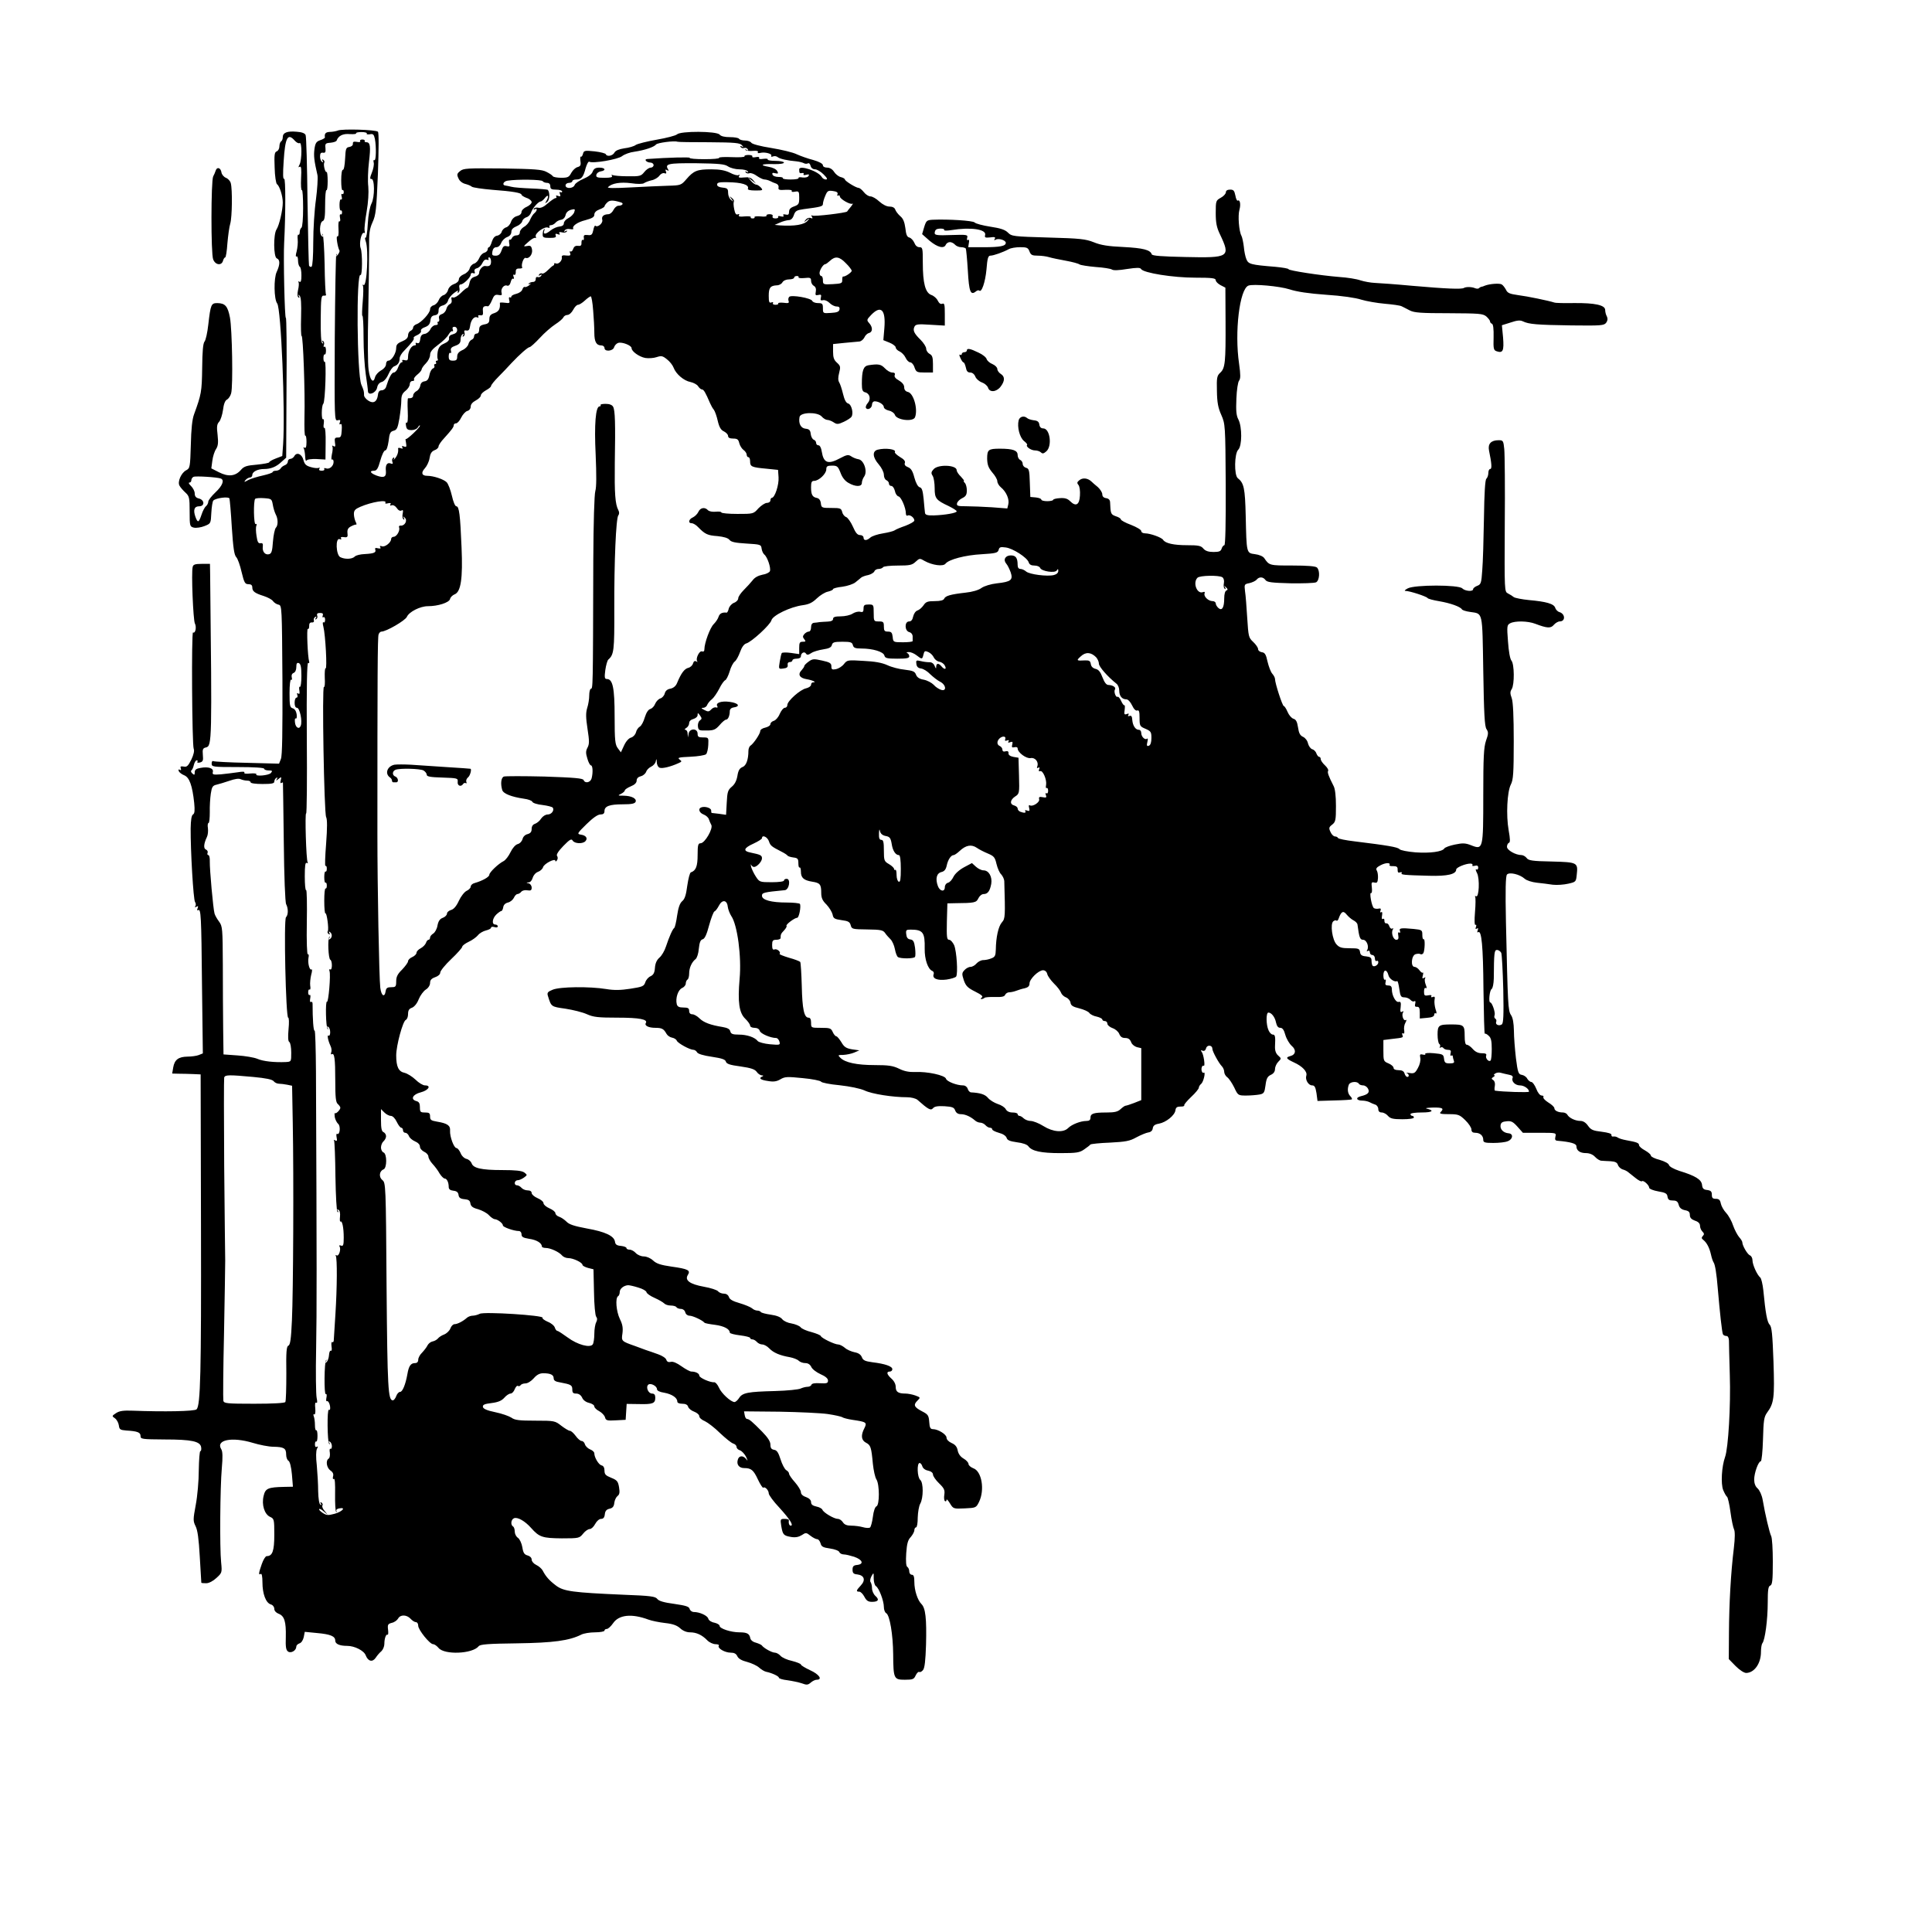 <?xml version="1.0" standalone="no"?>
<!DOCTYPE svg PUBLIC "-//W3C//DTD SVG 20010904//EN"
 "http://www.w3.org/TR/2001/REC-SVG-20010904/DTD/svg10.dtd">
<svg version="1.0" xmlns="http://www.w3.org/2000/svg"
 width="1141pt" height="1125pt" viewBox="0 0 1141 1125"
 preserveAspectRatio="xMidYMid meet">
<g transform="translate(0,1125) scale(0.1,-0.1)"
fill="#000000" stroke="none">
<path d="M1995 10479 c-11 -4 -32 -8 -47 -8 -25 -1 -33 -10 -29 -33 0 -3 -12
-11 -28 -16 -23 -8 -29 -17 -34 -53 -5 -40 -2 -66 18 -154 3 -16 -1 -81 -9
-143 -9 -62 -16 -175 -16 -252 0 -82 -4 -141 -10 -145 -6 -3 -12 0 -15 7 -2 7
-6 180 -9 383 -2 204 -7 377 -11 387 -4 11 -22 18 -53 20 -55 5 -82 -5 -82
-32 0 -10 -4 -22 -10 -25 -5 -3 -10 -17 -10 -30 0 -12 -7 -26 -16 -29 -13 -5
-15 -21 -12 -96 1 -50 8 -94 14 -98 15 -10 34 -69 34 -108 0 -45 -21 -135 -37
-159 -19 -29 -18 -164 2 -171 20 -8 19 -37 -1 -80 -18 -38 -16 -162 3 -186 23
-29 48 -640 35 -832 l-5 -69 -39 -15 c-21 -8 -38 -18 -38 -22 0 -4 -33 -10
-72 -14 -61 -5 -77 -10 -95 -31 -33 -38 -75 -42 -130 -14 l-45 23 6 45 c3 25
13 56 22 69 12 19 14 37 9 84 -6 48 -4 63 9 77 9 10 19 42 23 70 4 34 12 55
23 61 10 5 21 22 25 37 12 42 6 379 -7 448 -13 67 -28 84 -74 85 -37 0 -40 -7
-54 -128 -5 -46 -15 -91 -22 -99 -9 -11 -13 -58 -14 -157 -2 -140 -5 -155 -48
-273 -11 -29 -17 -88 -19 -180 -4 -132 -5 -138 -27 -150 -30 -15 -53 -69 -40
-91 5 -10 21 -28 35 -41 23 -21 25 -30 25 -112 0 -86 1 -89 25 -95 14 -3 42 1
62 9 38 15 38 15 41 78 2 35 7 68 12 73 15 15 91 25 95 12 2 -6 9 -82 14 -170
8 -120 14 -163 26 -176 9 -9 23 -49 32 -89 15 -62 20 -71 40 -71 16 0 23 -6
23 -19 0 -23 14 -34 68 -51 24 -8 49 -21 55 -31 7 -9 21 -18 32 -20 20 -4 20
-14 23 -444 1 -309 -1 -448 -9 -467 l-11 -28 -189 5 c-104 2 -194 7 -199 10
-6 3 -10 -3 -10 -14 0 -20 5 -21 155 -21 97 0 155 -4 155 -10 0 -5 12 -10 26
-10 22 0 25 -2 14 -15 -13 -15 -96 -22 -86 -7 2 4 -14 6 -36 4 -25 -3 -38 -1
-35 5 4 7 -11 7 -41 2 -26 -4 -70 -9 -98 -12 -45 -3 -51 -2 -47 14 6 22 -27
33 -73 24 -25 -4 -34 -11 -34 -26 0 -16 -2 -18 -14 -7 -8 7 -10 15 -6 18 5 3
12 18 15 33 4 15 11 27 17 27 5 0 7 -4 4 -9 -4 -5 3 -7 15 -4 18 5 20 12 17
45 -3 33 0 40 19 44 35 9 35 37 24 1027 l-1 57 -49 0 c-39 0 -50 -4 -53 -18
-9 -32 3 -315 13 -334 11 -21 3 -61 -11 -53 -10 6 -6 -663 4 -687 5 -11 0 -35
-14 -64 -19 -38 -27 -45 -45 -41 -18 3 -22 0 -17 -11 3 -10 1 -13 -6 -8 -8 4
-10 2 -6 -8 3 -8 18 -19 33 -25 30 -13 47 -60 58 -163 4 -44 3 -62 -7 -68 -9
-5 -13 -32 -14 -82 -1 -130 16 -423 26 -435 5 -7 6 -18 2 -24 -5 -8 -3 -9 6
-4 10 6 12 4 7 -9 -4 -10 -3 -15 3 -11 17 10 19 -31 23 -443 l5 -403 -25 -10
c-13 -5 -43 -9 -66 -9 -53 -1 -76 -18 -84 -64 l-6 -36 39 -1 c22 0 59 -1 84
-2 l45 -2 2 -890 c2 -877 -3 -1065 -26 -1088 -12 -12 -194 -15 -377 -8 -55 2
-78 -1 -98 -14 -26 -17 -26 -18 -7 -31 11 -8 21 -27 23 -42 3 -24 8 -27 43
-30 67 -4 85 -11 85 -32 0 -19 7 -20 143 -21 159 0 210 -11 215 -46 2 -13 0
-23 -5 -23 -4 0 -8 -51 -9 -112 0 -63 -8 -154 -18 -206 -16 -86 -16 -94 -1
-125 12 -23 19 -74 25 -182 5 -82 9 -151 9 -152 1 -2 13 -3 29 -3 16 0 41 13
60 31 33 30 34 32 28 92 -9 87 -6 443 4 556 6 67 5 99 -3 112 -35 56 63 75
186 38 39 -12 95 -23 122 -23 62 -1 75 -9 75 -46 0 -16 6 -33 14 -37 8 -5 16
-36 20 -80 l6 -73 -52 -1 c-95 -2 -111 -9 -121 -53 -13 -52 5 -109 38 -124 24
-11 25 -15 25 -106 0 -96 -11 -126 -45 -126 -7 0 -20 -21 -29 -47 -19 -54 -20
-67 -6 -58 6 4 10 -15 10 -50 0 -67 20 -121 49 -130 12 -3 21 -15 21 -26 0
-12 10 -23 25 -29 35 -13 45 -47 43 -137 -2 -61 1 -78 14 -87 18 -11 48 7 48
30 0 7 8 15 19 19 11 3 21 19 25 37 l6 31 71 -7 c81 -7 109 -19 109 -45 0 -20
26 -31 71 -31 43 0 99 -28 109 -56 14 -36 40 -42 59 -14 9 14 24 31 34 39 9 9
17 28 17 42 0 33 10 60 19 55 4 -3 5 11 3 29 -4 30 -1 35 22 41 15 3 31 15 37
25 13 25 51 24 74 -1 10 -11 24 -20 32 -20 7 0 13 -9 13 -21 0 -24 68 -109 88
-109 8 0 22 -10 32 -22 34 -42 200 -36 237 10 9 11 53 15 226 17 215 3 309 16
379 51 15 8 52 14 83 14 30 0 55 5 55 10 0 6 6 10 14 10 7 0 24 15 37 34 34
50 110 58 209 21 19 -7 63 -16 98 -20 46 -5 70 -14 89 -31 16 -15 38 -24 58
-24 38 0 71 -15 103 -48 12 -12 34 -22 48 -22 14 0 23 -4 19 -9 -9 -15 36 -41
70 -41 21 0 33 -6 40 -22 7 -14 26 -25 58 -33 26 -7 58 -22 70 -33 13 -12 32
-23 42 -25 34 -7 75 -26 75 -35 0 -5 23 -12 51 -15 28 -4 66 -12 84 -18 29
-11 37 -10 53 4 10 9 26 17 35 17 37 0 15 32 -38 56 -30 14 -55 29 -55 34 0 4
-24 14 -52 21 -29 6 -60 20 -69 31 -9 10 -24 18 -33 18 -17 0 -66 27 -77 43
-3 4 -19 11 -35 16 -17 4 -31 15 -33 27 -5 26 -19 34 -64 34 -50 0 -117 22
-117 38 0 7 -14 15 -31 19 -18 3 -34 14 -36 24 -5 18 -51 39 -85 39 -11 0 -22
8 -25 18 -3 14 -22 20 -91 30 -61 8 -91 17 -100 29 -11 15 -39 19 -200 25
-299 13 -353 20 -398 54 -40 30 -61 54 -79 89 -6 11 -23 26 -38 33 -15 7 -27
21 -27 31 0 12 -10 21 -24 25 -19 5 -26 15 -31 48 -4 24 -16 49 -26 56 -11 7
-19 24 -19 37 0 13 -4 27 -10 30 -16 10 -12 42 6 49 21 8 65 -17 101 -58 48
-54 67 -60 181 -61 102 0 104 1 126 28 12 15 29 27 39 27 9 0 23 13 32 30 9
17 24 30 35 30 13 0 20 8 22 27 2 20 10 29 28 33 18 4 26 13 28 35 2 16 11 34
19 40 12 9 14 21 9 52 -6 35 -12 42 -47 56 -32 13 -39 20 -39 42 0 17 -6 29
-18 31 -17 5 -42 47 -42 71 0 8 -11 18 -24 23 -13 5 -27 18 -31 29 -3 12 -12
21 -20 21 -7 0 -23 13 -35 30 -12 16 -27 30 -34 30 -7 0 -30 14 -51 30 -37 29
-40 30 -154 30 -95 0 -121 3 -141 18 -14 9 -56 24 -95 32 -49 10 -71 20 -73
31 -2 13 9 18 51 23 40 5 60 14 76 32 11 13 28 24 36 24 9 0 20 12 25 26 6 14
14 23 19 19 5 -3 12 -1 16 5 3 5 16 10 28 10 13 0 34 13 49 30 18 21 35 30 56
30 43 0 62 -9 62 -30 0 -13 11 -20 38 -24 64 -12 72 -16 72 -42 0 -19 5 -24
23 -24 15 0 28 -9 35 -24 6 -15 23 -27 41 -31 17 -4 31 -13 31 -21 0 -7 13
-20 29 -28 16 -9 31 -25 34 -36 5 -19 12 -21 64 -18 l58 3 3 47 3 47 73 -1
c82 -2 96 4 96 38 0 17 -6 24 -19 24 -22 0 -38 37 -23 52 13 13 52 -7 52 -26
0 -9 16 -17 43 -21 44 -8 77 -29 77 -52 0 -8 11 -13 29 -13 20 0 32 -6 35 -18
3 -10 19 -23 36 -29 16 -6 30 -18 30 -27 0 -9 15 -22 33 -29 17 -8 58 -39 89
-70 32 -30 66 -58 78 -62 11 -3 20 -12 20 -20 0 -8 9 -17 20 -20 11 -4 27 -21
36 -38 11 -24 11 -28 1 -14 -19 24 -44 21 -50 -5 -8 -28 9 -48 38 -48 41 0 55
-11 81 -67 14 -30 29 -52 32 -49 9 9 32 -15 32 -33 0 -10 28 -48 63 -85 61
-67 86 -106 67 -106 -9 0 -14 14 -11 33 0 4 -11 7 -25 7 -26 0 -26 -2 -20 -42
9 -52 13 -57 59 -65 26 -4 44 0 62 11 24 16 27 16 52 -4 14 -11 32 -20 39 -20
8 0 16 -11 20 -24 5 -20 14 -25 56 -31 28 -4 52 -13 55 -21 3 -8 15 -14 27
-14 11 0 39 -7 61 -14 49 -17 59 -43 18 -48 -22 -2 -28 -8 -28 -28 0 -20 6
-26 28 -28 41 -5 51 -33 21 -65 -28 -30 -30 -37 -9 -37 8 0 21 -13 30 -30 12
-23 22 -30 45 -30 37 0 45 13 20 35 -11 10 -20 30 -20 45 0 14 -4 30 -8 36 -5
5 -3 20 4 34 14 25 14 25 14 -12 0 -20 6 -41 13 -45 18 -11 47 -87 47 -123 0
-16 6 -33 14 -37 21 -12 40 -127 41 -243 1 -144 4 -150 69 -150 47 0 54 3 64
26 7 14 16 23 21 20 5 -3 15 2 22 11 10 11 15 56 18 150 4 155 -3 216 -27 240
-23 23 -42 80 -42 131 0 31 -4 42 -15 42 -8 0 -15 9 -15 19 0 11 -5 23 -11 27
-8 4 -10 32 -7 81 4 57 10 79 27 96 11 13 21 31 21 40 0 9 5 17 10 17 6 0 10
26 10 58 1 31 7 68 15 82 19 34 19 124 0 140 -18 15 -21 100 -4 100 6 0 13 -9
16 -19 3 -12 17 -23 34 -26 18 -4 29 -13 29 -23 0 -9 16 -33 36 -52 30 -29 35
-40 31 -67 -3 -18 -1 -35 4 -38 5 -4 9 0 9 7 0 7 9 -2 20 -20 20 -33 21 -33
88 -30 66 3 67 4 84 38 35 72 16 182 -34 199 -15 6 -28 17 -28 25 0 8 -13 23
-29 32 -19 11 -31 28 -35 48 -4 22 -15 35 -36 44 -18 8 -30 21 -30 32 0 19
-50 50 -81 50 -14 0 -19 9 -21 42 -3 39 -7 45 -42 63 -48 25 -53 38 -28 63 19
19 19 19 -13 31 -17 6 -43 11 -57 11 -43 0 -58 10 -58 39 0 17 -10 36 -25 49
-28 25 -32 42 -10 42 8 0 15 6 15 14 0 17 -43 32 -118 41 -43 6 -55 11 -62 30
-6 15 -20 25 -43 29 -19 4 -45 15 -57 26 -13 11 -31 20 -40 20 -21 0 -97 37
-102 49 -1 6 -27 16 -55 24 -29 7 -59 20 -65 29 -7 8 -31 18 -53 22 -22 3 -46
14 -55 25 -10 13 -33 22 -68 27 -29 4 -55 11 -58 15 -3 5 -12 9 -21 9 -9 0
-24 6 -32 14 -9 7 -42 21 -73 30 -39 11 -59 22 -63 36 -4 12 -15 20 -29 20
-13 0 -29 6 -35 14 -7 8 -44 20 -84 27 -83 15 -114 38 -95 69 18 28 3 36 -97
50 -62 9 -88 17 -108 36 -15 14 -38 24 -55 24 -16 0 -37 9 -47 20 -10 11 -26
20 -37 20 -10 0 -18 4 -18 9 0 6 -15 11 -32 13 -25 2 -34 8 -36 25 -5 34 -58
59 -166 78 -75 14 -105 24 -120 40 -12 12 -31 25 -43 29 -13 4 -23 14 -23 22
0 7 -16 20 -35 28 -19 8 -35 22 -35 30 0 9 -16 22 -35 30 -19 8 -35 22 -35 30
0 10 -9 16 -24 16 -13 0 -29 7 -36 15 -7 8 -19 15 -26 15 -21 0 -17 30 4 30 9
0 26 8 37 16 20 15 20 15 1 30 -15 10 -50 14 -131 14 -122 0 -171 11 -180 41
-4 10 -17 22 -30 25 -13 3 -29 18 -35 35 -7 16 -18 29 -24 29 -15 0 -40 67
-38 102 3 31 -16 44 -77 54 -35 6 -41 10 -41 30 0 20 -5 24 -30 24 -27 0 -30
3 -30 31 0 22 -5 32 -20 36 -38 10 -23 40 25 52 46 12 64 41 25 41 -12 0 -37
15 -56 34 -19 18 -48 36 -64 40 -36 7 -50 36 -50 103 0 58 39 203 57 210 7 3
13 18 13 34 0 22 6 32 24 38 14 6 30 26 39 50 9 22 28 48 42 57 15 9 25 26 25
39 0 17 8 26 30 34 18 6 30 17 30 27 0 10 29 46 65 80 36 34 65 67 65 73 0 6
17 19 38 29 20 9 45 27 55 39 9 12 31 24 47 28 17 4 30 11 30 16 0 6 9 7 20 4
11 -4 20 -2 20 4 0 6 -7 11 -15 11 -22 0 -18 36 7 60 12 11 25 20 29 20 4 0 9
10 11 22 2 14 12 24 28 28 14 3 29 16 35 28 5 12 15 22 21 22 6 0 17 6 23 14
6 7 22 11 36 8 20 -3 25 0 25 16 0 11 -8 23 -17 25 -17 4 -17 5 -1 6 10 0 20
12 24 27 4 14 17 30 31 35 14 5 27 17 30 27 5 21 73 56 73 38 0 -6 4 -4 10 4
5 8 5 19 0 25 -6 7 7 28 37 59 38 39 48 44 55 32 11 -19 61 -21 76 -3 15 17 2
34 -28 38 -23 4 -22 7 34 62 38 37 66 57 82 57 17 0 24 6 24 20 0 29 30 40
108 40 53 0 71 4 76 15 7 19 -23 35 -71 36 -35 0 -36 1 -15 11 12 6 22 15 22
20 0 5 16 16 35 24 23 9 35 21 35 34 0 13 9 22 25 26 13 3 27 15 31 26 3 10
16 24 29 30 13 6 26 20 28 32 3 17 5 16 6 -5 0 -15 8 -30 17 -33 16 -6 65 6
111 27 21 9 21 11 6 22 -14 11 -3 13 65 16 44 2 86 9 92 15 6 6 12 31 13 55 2
43 2 44 -30 44 -28 0 -33 4 -33 22 0 33 -47 33 -53 1 l-4 -23 -2 23 c0 12 -7
22 -13 22 -7 0 -5 5 5 11 9 5 17 18 17 28 0 12 10 21 25 25 14 4 25 14 25 23
0 15 2 14 14 -2 12 -17 12 -21 -1 -30 -8 -6 -13 -22 -11 -36 3 -22 7 -24 52
-23 41 0 52 5 76 32 15 18 32 32 38 32 12 0 22 24 22 50 0 11 8 20 22 22 43 6
30 26 -22 33 -52 7 -87 -6 -73 -27 3 -6 0 -8 -8 -6 -8 3 -21 -3 -29 -12 -13
-14 -19 -14 -40 -3 -19 10 -21 13 -7 13 10 0 21 8 24 18 4 9 16 24 28 33 11 9
30 37 43 62 12 25 28 47 35 50 6 2 18 25 26 51 7 26 21 52 30 59 9 6 23 32 32
57 10 28 23 46 36 50 31 8 143 111 149 137 8 29 111 79 185 89 37 5 57 15 83
40 20 19 49 37 66 40 16 4 30 10 30 15 0 4 25 11 55 14 30 4 65 16 77 26 13
10 28 23 34 28 6 5 25 12 42 15 16 4 33 14 36 22 3 8 14 14 25 14 11 0 23 5
26 10 3 6 43 10 87 10 71 0 85 3 105 22 24 22 25 22 54 5 45 -25 109 -34 123
-16 19 25 117 51 215 56 82 5 94 8 99 26 4 16 11 18 41 14 43 -5 127 -60 136
-87 4 -14 15 -20 35 -20 15 0 30 -6 33 -14 8 -20 87 -32 98 -15 7 11 9 10 9
-3 0 -11 -10 -20 -26 -24 -39 -10 -145 4 -164 21 -9 8 -24 15 -33 15 -11 0
-17 8 -17 24 0 41 -11 56 -40 56 -33 0 -47 -26 -27 -49 8 -9 19 -32 26 -51 15
-45 2 -56 -82 -65 -36 -4 -74 -16 -90 -27 -17 -13 -55 -24 -95 -28 -89 -10
-119 -19 -126 -36 -4 -9 -22 -14 -55 -14 -43 0 -53 -4 -67 -25 -9 -13 -25 -27
-35 -30 -12 -4 -22 -19 -26 -36 -4 -20 -12 -29 -24 -29 -28 0 -27 -56 1 -63
12 -3 20 -14 20 -26 0 -12 0 -24 0 -27 0 -4 -26 -7 -57 -7 -58 0 -58 1 -61 32
-3 25 -8 31 -28 31 -20 0 -24 5 -24 30 0 27 -3 30 -30 30 -29 0 -30 1 -30 50
0 49 -1 50 -30 50 -25 0 -30 -4 -30 -24 0 -19 -4 -23 -20 -19 -11 3 -31 -2
-45 -11 -13 -9 -45 -16 -70 -16 -33 0 -45 -4 -45 -15 0 -10 -11 -15 -32 -16
-18 -1 -40 -2 -48 -3 -8 -2 -23 -3 -32 -4 -12 -1 -18 -11 -18 -27 0 -15 -6
-25 -14 -25 -7 0 -19 -7 -26 -15 -10 -12 -10 -18 0 -30 10 -13 9 -15 -9 -15
-18 0 -21 -6 -21 -36 l0 -37 -49 7 c-27 4 -52 3 -54 -1 -3 -5 -8 -27 -12 -51
-7 -43 -7 -44 21 -40 21 2 28 8 26 21 -2 10 3 17 13 17 8 0 15 5 15 10 0 6 11
10 25 10 15 0 25 6 25 14 0 20 21 31 30 16 6 -9 13 -9 31 3 13 9 45 18 71 22
34 5 48 12 51 26 4 16 15 19 62 19 48 0 58 -3 62 -20 4 -16 14 -20 50 -20 68
0 130 -19 136 -41 4 -16 15 -19 76 -19 55 0 71 3 71 14 0 8 -6 17 -12 19 -7 3
-3 6 8 6 12 1 33 -8 47 -19 32 -25 34 -25 41 5 5 21 9 23 29 14 13 -6 27 -20
32 -32 6 -12 20 -23 33 -25 12 -2 27 -12 32 -23 13 -23 -2 -26 -20 -4 -17 20
-30 19 -31 -2 0 -14 -2 -13 -9 4 -6 15 -18 23 -32 22 -13 0 -36 3 -51 7 -26 6
-28 4 -25 -17 2 -17 11 -25 28 -27 14 -2 38 -17 54 -34 17 -16 42 -36 58 -44
36 -18 40 -59 6 -48 -13 4 -33 17 -44 30 -12 12 -38 26 -59 30 -25 4 -39 14
-45 29 -7 20 -19 24 -67 30 -32 3 -78 15 -103 27 -31 14 -74 22 -141 25 -93 6
-96 5 -115 -19 -11 -14 -32 -27 -47 -30 -23 -4 -27 -2 -27 17 0 18 -9 24 -55
34 -49 11 -57 10 -79 -6 -14 -10 -26 -22 -26 -26 0 -5 -7 -15 -15 -24 -25 -25
-14 -47 28 -54 36 -6 63 -19 39 -19 -7 0 -12 -6 -12 -14 0 -8 -13 -17 -29 -21
-35 -7 -111 -75 -111 -98 0 -10 -7 -17 -15 -17 -8 0 -21 -16 -30 -36 -8 -20
-24 -38 -35 -41 -11 -3 -20 -12 -20 -19 0 -8 -13 -17 -30 -21 -16 -3 -30 -12
-30 -20 0 -16 -39 -74 -57 -86 -7 -4 -13 -18 -13 -31 0 -52 -13 -88 -35 -96
-17 -7 -25 -20 -30 -52 -5 -29 -16 -50 -33 -64 -23 -19 -27 -31 -30 -94 l-4
-72 -42 6 c-22 3 -42 5 -43 5 -2 1 -3 7 -3 15 0 14 -36 26 -58 18 -21 -7 -13
-32 13 -42 14 -5 28 -18 31 -27 3 -10 10 -26 15 -35 11 -22 -38 -107 -63 -108
-15 0 -18 -10 -18 -69 0 -67 -10 -93 -40 -103 -6 -2 -15 -37 -21 -78 -7 -55
-15 -80 -30 -92 -14 -12 -23 -38 -30 -85 -5 -37 -13 -70 -17 -73 -10 -7 -30
-53 -49 -110 -8 -25 -25 -54 -38 -65 -16 -14 -25 -33 -27 -60 -2 -30 -9 -42
-25 -50 -13 -5 -27 -21 -32 -36 -8 -24 -17 -27 -87 -38 -58 -9 -96 -10 -144
-2 -98 16 -274 14 -316 -4 -30 -12 -34 -18 -28 -37 20 -64 18 -63 103 -75 45
-7 102 -21 128 -33 38 -17 67 -20 180 -20 130 0 181 -10 167 -32 -9 -15 16
-28 56 -28 39 0 50 -6 66 -35 6 -11 21 -21 33 -23 12 -2 25 -10 28 -18 6 -15
77 -54 99 -54 7 0 17 -7 21 -15 5 -9 38 -19 87 -26 60 -9 80 -16 83 -29 4 -13
24 -20 86 -28 63 -9 85 -17 96 -32 7 -11 21 -20 30 -21 10 0 11 -2 4 -6 -25
-10 -12 -21 32 -27 34 -6 52 -3 74 10 27 16 41 16 131 7 56 -5 105 -15 109
-21 3 -6 53 -16 109 -21 62 -7 121 -19 148 -31 44 -21 167 -40 252 -40 23 0
50 -7 60 -15 64 -57 79 -65 92 -50 9 11 28 14 68 12 46 -3 57 -7 63 -25 6 -15
17 -22 34 -22 26 0 58 -15 83 -37 7 -7 22 -13 31 -13 10 0 24 -7 31 -15 7 -8
19 -15 26 -15 8 0 14 -4 14 -10 0 -5 18 -14 39 -20 24 -6 42 -18 46 -30 4 -14
19 -20 61 -26 34 -4 59 -13 67 -23 20 -29 75 -41 189 -41 97 0 114 3 141 22
18 12 34 25 37 29 3 3 55 9 115 11 93 5 117 9 156 31 26 14 58 27 70 29 16 2
25 11 27 24 2 16 12 24 37 28 42 8 93 49 97 79 2 17 10 22 30 22 14 -1 24 3
22 7 -3 4 16 26 41 50 25 23 45 48 45 54 0 6 6 17 14 23 14 12 28 74 15 66 -4
-3 -9 1 -11 8 -6 15 1 38 11 33 10 -7 0 67 -12 82 -7 9 -6 11 5 7 10 -4 17 1
21 14 5 22 37 20 37 -3 0 -15 38 -85 56 -103 8 -8 14 -23 14 -33 0 -10 8 -25
18 -32 10 -7 28 -34 41 -60 22 -47 23 -48 71 -48 26 0 61 3 78 6 27 5 30 11
36 55 5 40 12 52 31 61 16 7 25 19 25 35 0 12 9 32 19 42 19 19 19 20 0 37
-14 12 -20 30 -19 54 3 58 1 70 -13 70 -8 0 -19 11 -25 25 -15 32 -16 105 -1
105 18 0 39 -27 45 -59 5 -21 12 -31 25 -31 13 0 22 -12 30 -42 7 -24 24 -52
37 -64 29 -24 25 -53 -8 -61 -29 -8 -24 -16 21 -37 51 -23 81 -55 74 -78 -8
-24 12 -58 34 -58 15 0 20 -10 26 -46 l6 -46 97 3 c53 1 100 4 105 6 4 2 0 11
-8 19 -16 16 -19 42 -9 68 7 18 49 22 59 6 3 -6 15 -10 25 -10 11 0 24 -9 29
-19 12 -22 1 -35 -42 -45 -33 -8 -27 -26 9 -26 13 0 32 -4 42 -9 9 -5 25 -12
35 -15 9 -3 17 -15 17 -26 0 -13 7 -20 20 -20 11 0 28 -9 37 -20 14 -16 30
-20 85 -20 39 0 68 4 68 10 0 6 -4 10 -10 10 -5 0 -10 5 -10 10 0 6 29 10 67
10 63 0 77 11 28 23 -11 3 6 5 38 6 57 1 67 -5 45 -27 -9 -9 1 -12 48 -12 56
0 64 -3 97 -35 21 -20 37 -45 37 -55 0 -14 7 -20 23 -20 28 0 47 -17 47 -42 0
-15 9 -18 59 -18 33 0 71 4 85 10 32 12 35 45 5 47 -30 3 -50 23 -47 47 2 16
11 22 36 24 27 3 38 -3 64 -32 l32 -36 99 0 c98 0 99 0 93 -23 -4 -17 -1 -23
12 -24 79 -7 112 -17 112 -32 0 -26 21 -41 57 -41 20 0 40 -8 53 -22 11 -12
28 -23 38 -23 9 -1 34 -2 54 -3 27 -2 38 -7 43 -21 3 -11 16 -23 27 -27 12 -3
26 -10 32 -15 6 -5 26 -21 44 -35 18 -15 36 -24 39 -20 8 8 43 -23 43 -39 0
-6 24 -16 53 -21 43 -7 53 -13 55 -31 3 -18 10 -23 32 -23 21 0 29 -6 34 -25
5 -18 15 -27 36 -32 23 -4 30 -11 30 -28 0 -17 9 -26 30 -34 20 -6 30 -17 30
-30 0 -11 6 -26 14 -34 11 -11 12 -17 3 -26 -9 -10 -9 -15 3 -24 21 -17 36
-47 45 -87 4 -19 11 -39 15 -45 9 -12 18 -67 25 -155 12 -139 25 -263 31 -271
3 -5 12 -9 20 -9 9 0 14 -10 15 -27 0 -16 2 -107 5 -203 6 -182 -9 -433 -28
-485 -20 -56 -26 -157 -11 -195 8 -19 18 -37 23 -40 4 -3 14 -43 20 -90 6 -46
16 -92 21 -102 6 -11 6 -51 -1 -110 -18 -146 -28 -329 -29 -500 l-1 -156 40
-41 c24 -24 50 -41 63 -41 48 1 87 56 87 124 0 23 4 46 8 51 16 18 32 141 32
239 0 77 3 98 15 102 12 5 15 30 15 141 0 74 -4 142 -10 152 -9 18 -35 125
-50 214 -5 28 -18 56 -30 67 -13 11 -20 30 -20 52 0 39 25 108 39 108 5 0 11
58 13 129 3 112 6 133 24 158 41 56 45 86 38 301 -6 164 -10 207 -23 219 -14
15 -24 66 -37 203 -4 36 -12 70 -18 75 -19 16 -46 76 -46 102 0 13 -7 26 -15
29 -15 6 -45 58 -45 77 0 6 -9 20 -19 31 -10 12 -26 42 -35 67 -8 26 -27 60
-41 75 -15 16 -29 41 -32 56 -4 21 -11 28 -29 28 -19 0 -24 5 -24 24 0 19 -6
25 -27 28 -22 2 -29 9 -31 31 -4 31 -39 53 -134 82 -33 11 -58 25 -61 34 -2
10 -25 22 -55 31 -29 7 -52 19 -52 25 0 7 -16 20 -35 31 -19 10 -35 24 -35 31
0 13 -14 18 -75 29 -22 4 -45 11 -51 16 -7 5 -18 7 -25 6 -8 -2 -13 2 -12 9 2
8 -19 14 -57 19 -51 6 -64 11 -81 35 -13 19 -29 29 -45 29 -30 0 -66 17 -77
36 -4 8 -16 14 -27 14 -28 0 -50 11 -50 25 0 7 -16 22 -36 34 -19 12 -32 26
-29 31 3 6 -1 10 -10 10 -10 0 -23 16 -32 40 -9 22 -22 40 -29 40 -7 0 -18 9
-24 19 -5 11 -20 21 -32 23 -20 3 -24 12 -35 98 -6 52 -12 126 -12 163 -1 45
-6 76 -17 92 -18 27 -19 59 -30 548 -4 191 -2 272 6 282 14 16 75 2 105 -25
11 -10 43 -20 70 -23 28 -3 70 -8 95 -12 25 -3 66 0 92 6 45 10 46 12 50 52 8
73 6 75 -148 79 -115 2 -138 6 -148 21 -7 9 -21 17 -30 17 -35 0 -86 29 -86
49 0 10 5 21 11 23 9 3 8 23 -1 74 -16 90 -9 228 13 271 14 27 17 66 17 254 0
150 -4 234 -12 256 -10 27 -10 38 0 53 17 27 16 149 -2 169 -8 10 -16 54 -20
113 -7 90 -6 97 13 107 28 15 104 14 148 -3 71 -27 92 -28 110 -6 10 11 25 20
35 20 34 0 33 44 -2 55 -11 3 -22 15 -25 25 -7 24 -53 37 -155 46 -41 4 -81
12 -89 17 -7 6 -23 16 -35 22 -21 11 -21 11 -19 405 2 217 0 419 -3 448 -5 49
-7 52 -33 52 -45 0 -65 -21 -57 -61 16 -77 18 -109 7 -109 -6 0 -11 -10 -11
-23 0 -13 -5 -28 -12 -35 -7 -7 -12 -83 -14 -234 -2 -123 -6 -260 -10 -306 -5
-76 -8 -84 -30 -92 -13 -5 -24 -14 -24 -20 0 -15 -47 -12 -64 5 -21 22 -281
22 -322 0 -17 -9 -22 -15 -13 -15 24 0 123 -32 130 -42 3 -5 34 -13 70 -19 64
-11 124 -32 133 -48 3 -5 25 -12 48 -15 77 -12 72 11 78 -348 4 -253 8 -328
19 -344 12 -18 12 -28 -3 -69 -13 -40 -16 -95 -16 -323 0 -319 -1 -322 -72
-294 -33 13 -49 14 -96 4 -30 -6 -59 -17 -62 -23 -12 -19 -83 -29 -170 -23
-48 4 -89 12 -95 19 -10 12 -70 22 -265 46 -52 6 -96 15 -98 20 -2 5 -10 9
-18 9 -8 0 -20 12 -26 26 -11 23 -10 29 10 44 20 16 22 27 22 110 0 59 -5 102
-14 118 -30 59 -38 81 -32 90 3 5 -6 20 -19 32 -14 13 -25 29 -25 37 0 7 -4
13 -9 13 -5 0 -12 9 -16 19 -3 11 -14 23 -25 26 -10 3 -21 19 -25 34 -3 16
-16 33 -29 39 -18 8 -25 22 -30 56 -5 33 -12 47 -27 51 -12 4 -27 22 -35 41
-8 19 -18 34 -22 34 -8 0 -52 135 -52 160 0 7 -7 21 -16 31 -9 10 -21 42 -28
71 -9 43 -16 54 -34 56 -12 2 -22 10 -22 19 0 8 -13 27 -29 42 -27 25 -28 32
-35 141 -4 63 -9 134 -13 158 -5 41 -4 42 26 48 17 4 36 13 42 20 15 19 39 18
53 -2 10 -13 37 -16 147 -19 74 -1 142 1 152 6 20 11 24 68 5 87 -8 8 -55 12
-145 12 -135 0 -137 0 -166 43 -7 11 -30 21 -55 24 -51 7 -50 3 -55 228 -4
161 -10 192 -47 221 -22 18 -20 146 3 168 23 23 23 135 1 178 -13 24 -15 52
-12 124 2 51 9 98 16 106 9 12 9 34 0 99 -28 189 3 442 55 462 29 11 183 -3
243 -22 42 -14 115 -25 216 -32 93 -6 175 -18 208 -29 30 -9 92 -20 138 -24
46 -4 91 -10 100 -15 9 -4 31 -16 49 -25 26 -13 65 -16 230 -16 179 -1 200 -2
221 -19 12 -11 22 -24 22 -29 0 -6 5 -12 11 -14 8 -3 11 -31 10 -80 -2 -69 0
-77 19 -83 36 -12 43 3 37 81 l-7 73 51 16 c38 13 57 15 73 7 35 -17 82 -21
285 -24 178 -2 194 -1 207 16 9 13 10 24 4 37 -6 10 -10 27 -10 38 0 29 -60
42 -183 41 -56 -1 -109 0 -117 3 -34 11 -159 37 -215 44 -49 7 -62 12 -71 32
-7 13 -18 27 -25 31 -12 8 -70 4 -99 -7 -8 -4 -18 -7 -22 -7 -3 -1 -10 -4 -13
-8 -4 -4 -15 -4 -24 0 -19 8 -52 9 -66 1 -14 -8 -101 -5 -305 13 -96 9 -195
16 -220 17 -25 1 -63 8 -85 15 -22 8 -78 17 -125 20 -113 9 -300 38 -300 46 0
4 -35 10 -77 14 -148 12 -160 16 -172 45 -6 14 -13 47 -15 73 -3 25 -9 55 -14
65 -15 27 -22 120 -12 154 9 32 3 62 -10 54 -4 -3 -11 11 -14 30 -6 29 -11 35
-31 35 -16 0 -25 -6 -25 -15 0 -9 -13 -24 -30 -33 -29 -16 -30 -19 -30 -90 0
-57 5 -85 25 -126 64 -135 56 -140 -206 -134 -139 3 -194 7 -197 16 -8 26 -51
37 -167 43 -90 4 -134 11 -175 28 -48 19 -80 23 -270 28 -206 6 -215 7 -237
29 -17 17 -44 26 -104 35 -45 7 -87 18 -93 25 -11 11 -155 20 -248 16 -34 -2
-38 -5 -50 -44 l-12 -41 44 -39 c47 -39 86 -49 96 -23 4 8 14 15 24 15 10 0
23 -7 30 -15 7 -8 23 -15 36 -15 12 0 25 -4 28 -8 2 -4 8 -63 12 -131 7 -125
16 -148 48 -122 7 6 15 8 19 5 14 -15 36 49 43 124 5 66 10 82 23 82 19 0 77
21 108 38 12 7 42 12 68 12 39 0 47 -3 55 -25 8 -21 16 -25 48 -25 22 0 52 -4
68 -9 16 -5 61 -14 99 -21 39 -7 75 -17 81 -22 6 -4 49 -11 95 -15 46 -3 89
-10 96 -15 8 -6 40 -5 88 3 60 9 79 9 84 0 14 -23 189 -51 319 -51 101 0 122
-3 122 -15 0 -8 13 -21 28 -29 l29 -15 1 -203 c1 -236 -2 -272 -31 -299 -20
-18 -22 -30 -20 -108 1 -68 7 -100 26 -142 23 -53 24 -59 26 -411 1 -229 -2
-358 -8 -358 -5 0 -13 -9 -16 -20 -5 -16 -15 -20 -48 -20 -30 0 -48 6 -60 20
-14 17 -29 20 -96 20 -79 0 -129 11 -142 32 -9 14 -76 38 -106 38 -13 0 -23 6
-23 14 0 7 -27 23 -60 36 -33 12 -60 27 -60 32 0 5 -13 14 -30 19 -30 11 -31
14 -34 84 -1 13 -9 21 -24 23 -14 2 -22 10 -22 23 0 10 -12 29 -26 42 -15 12
-32 27 -38 33 -21 20 -50 24 -70 9 -15 -12 -17 -17 -7 -29 7 -8 11 -35 9 -63
-3 -55 -24 -67 -58 -33 -15 15 -31 20 -60 18 -22 -1 -40 -6 -40 -10 0 -4 -16
-8 -35 -8 -19 0 -35 4 -35 9 0 6 -15 11 -32 13 l-33 3 -3 84 c-2 73 -5 84 -22
88 -11 3 -20 13 -20 23 0 10 -7 20 -15 24 -8 3 -15 16 -15 29 0 27 -28 37
-105 37 -68 0 -75 -6 -75 -59 1 -36 7 -53 30 -81 17 -19 30 -42 30 -52 0 -10
9 -26 21 -36 32 -26 51 -71 44 -100 l-6 -25 -91 7 c-50 3 -118 6 -150 6 -51 0
-59 2 -56 17 2 10 16 24 31 31 21 10 27 20 27 46 0 17 -5 37 -12 44 -7 7 -9
12 -5 12 3 0 -5 11 -18 25 -14 13 -25 30 -25 38 0 31 -109 36 -136 6 -15 -16
-16 -24 -6 -39 7 -11 12 -44 12 -73 0 -61 8 -71 83 -106 26 -13 47 -26 47 -31
0 -10 -71 -22 -135 -24 -37 -1 -50 3 -52 14 -1 8 -5 45 -8 82 -5 50 -10 67
-23 70 -11 3 -23 25 -32 58 -10 39 -20 54 -38 61 -16 6 -22 15 -18 25 4 10 -6
22 -29 35 -19 12 -33 25 -30 29 11 17 -56 26 -102 14 -33 -9 -29 -46 7 -87 17
-20 30 -46 30 -61 0 -15 7 -29 15 -32 8 -4 15 -12 15 -20 0 -8 6 -14 14 -14 8
0 17 -13 21 -29 3 -17 13 -31 22 -33 15 -3 43 -67 43 -101 0 -10 5 -15 10 -12
13 8 40 -12 40 -29 0 -7 -24 -20 -52 -31 -29 -10 -58 -22 -64 -27 -7 -5 -38
-13 -69 -18 -32 -5 -65 -16 -75 -25 -21 -19 -40 -19 -40 0 0 8 -9 15 -21 15
-15 0 -26 13 -42 50 -12 27 -30 52 -39 56 -10 3 -21 16 -24 30 -6 22 -11 24
-64 24 -56 0 -59 1 -62 27 -2 18 -10 29 -23 32 -27 5 -35 19 -35 64 0 29 4 37
18 37 28 0 72 42 72 68 0 18 6 22 34 22 30 0 35 -4 50 -42 10 -28 27 -49 47
-60 41 -24 79 -24 79 0 0 10 6 27 14 38 21 30 -2 98 -35 102 -13 2 -32 10 -42
17 -16 11 -26 10 -65 -11 -72 -39 -98 -29 -109 40 -3 21 -11 36 -19 36 -8 0
-14 6 -14 14 0 8 -6 16 -14 19 -8 3 -16 18 -18 34 -2 22 -9 29 -30 31 -29 3
-43 31 -36 69 5 29 104 31 130 4 10 -12 26 -21 34 -21 8 0 25 -6 37 -14 19
-13 27 -13 61 3 21 10 41 23 45 30 13 20 0 73 -20 78 -12 3 -22 22 -30 56 -7
29 -17 60 -23 69 -7 12 -7 29 0 56 9 35 8 41 -13 60 -18 16 -23 31 -23 65 l0
45 68 7 c37 3 76 7 87 8 11 1 24 12 30 24 5 12 17 24 27 26 23 6 23 35 1 59
-15 17 -15 20 12 48 58 60 87 31 78 -78 l-6 -71 37 -15 c20 -8 36 -21 36 -28
0 -7 10 -18 22 -23 13 -6 29 -22 36 -37 7 -16 20 -28 28 -28 8 0 20 -13 25
-30 10 -28 15 -30 60 -30 l49 0 0 50 c0 39 -4 52 -20 60 -11 6 -20 20 -20 31
0 10 -15 34 -33 52 -39 38 -47 56 -36 78 7 14 21 16 94 11 l85 -5 0 68 c0 56
-2 66 -15 61 -10 -4 -19 3 -27 19 -6 13 -23 28 -38 33 -35 13 -50 69 -50 191
0 85 -1 91 -20 91 -13 0 -24 10 -30 26 -6 14 -19 28 -29 31 -14 3 -20 17 -24
56 -5 36 -13 57 -31 71 -13 12 -26 29 -29 39 -4 11 -17 17 -34 17 -17 0 -40
12 -60 30 -18 17 -41 30 -52 30 -11 0 -28 11 -39 25 -11 14 -25 25 -30 25 -16
0 -82 41 -82 50 0 4 -11 11 -24 14 -13 3 -31 17 -40 31 -10 16 -26 25 -41 25
-15 0 -25 6 -25 14 0 9 -22 21 -57 31 -32 8 -76 24 -98 34 -22 11 -89 27 -150
37 -64 10 -113 23 -118 31 -4 7 -21 13 -37 13 -16 0 -32 5 -35 10 -3 6 -28 10
-54 10 -31 0 -53 5 -61 15 -17 21 -232 22 -252 1 -8 -7 -61 -21 -119 -31 -57
-10 -113 -24 -124 -31 -10 -8 -41 -17 -68 -20 -32 -5 -51 -13 -58 -25 -10 -20
-45 -26 -51 -10 -1 5 -31 13 -66 17 -59 6 -64 5 -69 -15 -3 -11 -8 -19 -12
-16 -4 2 -5 -10 -3 -26 4 -25 0 -31 -17 -36 -12 -3 -28 -18 -37 -34 -13 -25
-20 -29 -59 -29 -24 0 -46 4 -50 9 -3 6 -20 17 -38 26 -26 14 -71 17 -260 20
-205 2 -230 1 -249 -15 -19 -15 -21 -21 -10 -44 6 -15 23 -28 39 -32 15 -4 34
-11 40 -17 7 -5 61 -13 120 -18 121 -9 173 -18 173 -29 0 -4 14 -13 30 -19 17
-5 30 -17 30 -25 0 -8 -13 -20 -30 -28 -17 -7 -30 -21 -30 -30 0 -11 -10 -20
-26 -24 -16 -4 -30 -17 -36 -34 -5 -16 -18 -30 -29 -33 -11 -3 -23 -15 -26
-26 -3 -11 -15 -21 -27 -23 -14 -2 -24 -14 -31 -35 -5 -18 -13 -33 -17 -33 -4
0 -8 -6 -8 -14 0 -7 -9 -16 -20 -19 -11 -3 -24 -17 -30 -32 -6 -15 -19 -29
-30 -32 -11 -3 -23 -16 -26 -28 -3 -13 -19 -29 -35 -35 -17 -7 -29 -20 -29
-30 0 -11 -12 -22 -29 -28 -17 -6 -31 -20 -35 -35 -3 -13 -15 -27 -26 -30 -11
-3 -24 -16 -29 -30 -5 -13 -19 -27 -30 -30 -12 -3 -21 -13 -21 -24 0 -22 -52
-79 -81 -88 -10 -4 -19 -12 -19 -20 0 -7 -7 -15 -15 -19 -8 -3 -15 -15 -15
-26 0 -15 -11 -26 -35 -36 -27 -11 -35 -20 -35 -39 0 -31 -27 -75 -46 -75 -8
0 -14 -9 -14 -20 0 -13 -12 -28 -30 -38 -16 -9 -32 -27 -35 -40 -10 -40 -30
-18 -38 44 -5 32 -6 185 -2 339 3 154 5 326 5 382 -1 85 2 109 20 150 20 43
23 74 32 287 5 146 6 242 0 248 -12 12 -211 18 -237 7z m171 -18 c-3 -4 5 -6
18 -4 19 4 24 0 30 -27 9 -48 7 -132 -3 -126 -5 4 -7 -3 -4 -14 3 -11 -2 -38
-11 -60 -12 -29 -12 -39 -3 -37 20 4 21 -106 1 -145 -10 -20 -19 -66 -22 -120
-2 -48 -9 -85 -13 -82 -5 3 -4 -7 1 -21 18 -49 7 -271 -13 -258 -6 3 -7 2 -4
-4 4 -6 3 -49 -1 -96 -4 -47 -5 -84 -2 -82 4 2 7 -55 7 -128 0 -73 6 -170 13
-217 7 -47 13 -92 13 -101 2 -28 47 -10 54 21 3 18 13 30 27 34 13 3 29 21 40
46 10 23 25 44 35 47 21 8 31 23 31 46 0 11 12 32 28 47 46 48 61 68 55 74 -3
3 6 11 21 17 15 7 25 18 22 25 -3 7 8 17 24 22 21 8 29 18 32 39 2 20 9 29 26
31 16 3 22 10 22 28 0 17 7 25 25 30 15 4 28 16 31 29 3 12 19 33 36 45 17 13
27 17 23 10 -5 -8 -4 -11 3 -7 5 4 8 16 5 27 -3 12 0 20 7 20 17 0 60 42 60
59 0 7 6 11 14 8 10 -4 13 -1 9 9 -4 10 2 17 14 20 12 3 26 17 32 31 8 16 17
23 27 19 8 -3 12 -2 9 4 -3 6 -1 10 4 10 6 0 11 -11 11 -25 0 -23 -10 -30 -34
-26 -14 3 -36 -21 -36 -39 0 -11 -10 -20 -25 -24 -18 -5 -27 -15 -32 -36 -3
-17 -9 -30 -13 -30 -5 0 -22 -14 -39 -31 -17 -17 -38 -29 -45 -26 -10 4 -12 0
-9 -14 3 -11 -1 -21 -10 -25 -8 -3 -18 -16 -21 -29 -3 -13 -15 -27 -27 -30
-14 -5 -19 -13 -16 -26 3 -10 1 -19 -5 -19 -5 0 -6 -4 -3 -10 3 -5 -2 -10 -13
-10 -10 0 -24 -11 -30 -24 -6 -14 -21 -26 -34 -28 -17 -2 -24 -11 -26 -31 -3
-20 -8 -27 -18 -23 -9 3 -12 1 -9 -4 3 -6 1 -10 -6 -10 -19 0 -38 -32 -39 -64
0 -23 -3 -27 -20 -23 -11 3 -18 1 -14 -4 3 -5 1 -9 -4 -9 -6 0 -15 -13 -21
-30 -5 -16 -17 -30 -25 -30 -13 0 -29 -30 -46 -85 -3 -11 -15 -20 -25 -20 -14
0 -21 -8 -23 -27 -5 -41 -27 -54 -57 -34 -14 9 -25 23 -25 31 0 24 -1 28 -16
63 -26 62 -31 664 -5 648 11 -7 12 129 1 158 -11 29 5 100 21 90 4 -2 5 4 2
14 -2 10 3 60 12 111 10 57 13 114 10 149 -4 31 -2 96 4 145 11 93 8 117 -16
117 -8 0 -12 4 -9 8 2 4 -4 8 -14 8 -10 0 -16 -4 -13 -10 3 -5 -5 -7 -19 -4
-19 3 -25 1 -24 -11 1 -9 -8 -17 -21 -19 -20 -3 -22 -10 -25 -70 -2 -38 -7
-66 -13 -65 -6 1 -10 -25 -10 -62 0 -35 3 -61 8 -58 4 2 7 -3 7 -12 0 -9 -4
-14 -9 -11 -5 4 -7 -4 -3 -16 3 -11 1 -19 -4 -16 -5 4 -9 -11 -9 -32 0 -21 3
-36 8 -33 4 2 7 -3 7 -12 0 -9 -4 -14 -9 -11 -4 3 -6 -6 -3 -21 3 -14 1 -23
-4 -20 -5 3 -7 -17 -5 -45 2 -32 -1 -48 -7 -44 -9 5 2 -66 13 -84 2 -4 -3 -16
-11 -26 -9 -10 -12 -12 -8 -4 4 8 4 12 0 9 -3 -3 -7 -226 -9 -496 -2 -479 -2
-490 17 -485 15 4 18 1 13 -12 -4 -11 -3 -15 4 -11 7 5 9 -8 7 -37 -2 -36 -6
-43 -23 -42 -18 0 -20 -5 -17 -29 4 -23 2 -28 -8 -22 -8 5 -11 4 -7 -2 3 -5 2
-26 -3 -46 -4 -21 -4 -35 1 -31 5 3 9 -4 9 -14 0 -25 -25 -46 -45 -38 -9 3
-13 2 -10 -4 3 -6 -3 -10 -15 -10 -13 0 -19 4 -14 12 4 6 3 8 -3 5 -5 -3 -26
-2 -46 4 -29 8 -38 16 -45 42 -9 36 -40 49 -54 23 -5 -9 -16 -16 -23 -16 -8 0
-15 -7 -15 -15 0 -9 -8 -19 -17 -22 -10 -4 -22 -12 -26 -20 -4 -7 -17 -13 -27
-13 -11 0 -20 -4 -20 -8 0 -4 -26 -13 -57 -20 -32 -7 -71 -19 -87 -27 -25 -14
-27 -14 -16 0 7 8 19 15 26 15 8 0 14 7 14 15 0 19 31 35 69 35 40 0 73 13
104 43 l27 24 2 415 c2 229 0 414 -4 411 -7 -4 -15 355 -10 442 9 172 9 384 0
379 -7 -5 -8 28 -3 102 9 143 24 171 66 123 10 -11 23 -18 28 -14 15 9 14
-100 0 -127 -8 -15 -8 -19 1 -13 9 5 11 -12 8 -68 -2 -41 0 -73 5 -70 4 2 7
-45 7 -106 0 -62 -4 -112 -10 -116 -5 -3 -10 -15 -10 -26 0 -11 -4 -18 -8 -15
-4 2 -6 -10 -4 -28 2 -18 -1 -49 -6 -70 -6 -21 -7 -34 -1 -31 5 4 9 -7 9 -24
0 -16 5 -33 10 -36 6 -3 10 -26 10 -51 0 -32 -3 -43 -12 -38 -6 4 -8 3 -5 -3
3 -5 2 -26 -3 -46 -5 -24 -4 -39 3 -44 6 -4 7 -1 2 8 -6 11 -5 11 4 3 9 -8 11
-46 9 -127 -2 -63 0 -113 3 -111 9 5 21 -336 17 -478 -1 -64 0 -114 5 -111 4
2 7 -14 7 -37 0 -29 -4 -39 -12 -34 -7 4 -8 3 -4 -4 3 -6 7 -27 8 -47 1 -20 4
-31 8 -25 4 7 29 10 59 9 l53 -3 1 96 c1 54 -2 94 -7 91 -5 -3 -7 8 -4 25 2
17 1 29 -4 26 -11 -7 -10 80 1 91 12 12 19 255 9 248 -5 -2 -8 8 -8 22 0 14 3
24 8 22 4 -3 7 8 7 23 0 15 -4 26 -9 22 -5 -3 -7 2 -3 11 3 9 1 19 -5 23 -7 5
-8 2 -3 -6 5 -8 4 -11 -2 -7 -7 4 -10 58 -9 144 1 125 3 138 18 137 10 -1 16
2 13 6 -3 5 -7 85 -8 179 -2 94 -7 174 -12 178 -4 5 -5 2 0 -6 5 -9 4 -12 -3
-7 -18 11 -15 83 3 90 12 4 15 25 15 96 0 50 3 89 8 87 4 -3 7 21 7 53 0 32
-3 56 -6 54 -9 -5 -21 44 -14 56 3 5 0 12 -6 16 -8 5 -9 3 -4 -6 5 -9 4 -11
-3 -6 -7 4 -12 18 -12 32 0 18 5 24 17 22 14 -2 17 3 15 27 -3 27 0 30 30 32
18 2 34 7 36 13 10 28 37 42 78 38 23 -1 40 0 37 5 -2 4 12 7 32 7 20 0 34 -4
31 -9z m2022 -51 c154 -1 183 -4 194 -18 11 -13 11 -14 -1 -7 -9 5 -12 4 -7
-3 4 -6 13 -9 20 -6 8 3 17 0 22 -7 5 -8 3 -10 -7 -4 -8 5 -11 4 -6 -1 4 -4
24 -7 44 -5 21 2 33 -1 29 -7 -4 -6 2 -8 14 -5 26 7 72 -5 65 -17 -3 -6 1 -7
10 -4 8 4 21 2 28 -4 12 -10 55 -20 112 -25 17 -2 36 -7 43 -11 7 -4 17 -4 23
-1 6 4 13 -2 16 -14 3 -13 14 -21 27 -21 11 0 34 -14 50 -30 22 -22 25 -30 13
-30 -9 0 -20 7 -24 15 -19 34 -133 72 -133 45 0 -22 2 -25 17 -22 8 2 12 -1 9
-6 -4 -6 3 -8 16 -4 15 4 19 2 13 -7 -4 -8 -20 -11 -36 -9 -15 3 -26 1 -23 -4
3 -4 -18 -8 -46 -8 -28 0 -49 3 -47 8 3 4 -9 7 -25 7 -18 0 -33 6 -36 14 -3
10 1 12 16 8 18 -4 20 -2 12 13 -6 11 -27 21 -51 25 -57 10 -41 18 31 16 36
-1 60 3 60 9 0 5 -23 10 -51 10 -27 0 -48 4 -45 8 3 5 -9 6 -26 4 -19 -3 -28
-1 -25 5 4 6 -4 8 -20 5 -14 -3 -23 -1 -20 4 3 5 -8 9 -23 9 -15 0 -26 -4 -23
-8 3 -5 -31 -7 -75 -5 -44 2 -78 0 -75 -4 2 -5 -37 -8 -87 -8 -50 0 -89 3 -87
8 4 5 -127 2 -251 -7 -21 -2 -3 -21 19 -21 10 0 19 -7 19 -15 0 -8 -8 -15 -17
-15 -10 0 -27 -12 -38 -26 -19 -24 -26 -26 -99 -25 -42 0 -82 4 -88 7 -7 4 -8
2 -4 -4 5 -9 -8 -12 -44 -12 -44 0 -51 3 -48 18 2 9 13 18 26 20 33 5 27 22
-8 22 -23 0 -33 -6 -40 -24 -5 -15 -26 -30 -54 -42 -26 -11 -49 -27 -52 -36
-7 -22 -54 -25 -54 -3 0 8 9 15 20 15 11 0 20 5 20 10 0 6 11 10 24 10 30 0
41 14 55 68 7 23 16 40 21 37 20 -12 169 13 194 33 14 11 47 23 73 26 60 9
115 27 128 43 8 10 107 23 126 16 4 -2 88 -3 187 -3z m112 -143 c14 -9 43 -17
67 -17 23 0 45 -5 49 -12 5 -7 3 -8 -6 -3 -8 5 -11 4 -6 -3 4 -6 14 -8 22 -5
9 3 28 -4 44 -16 16 -11 36 -21 45 -21 8 0 23 -4 33 -9 9 -5 25 -12 35 -15 10
-3 17 -13 15 -23 -3 -14 4 -17 41 -14 25 1 41 -1 37 -7 -3 -5 5 -7 19 -4 23 4
25 1 25 -36 0 -36 -3 -41 -30 -51 -21 -7 -30 -17 -30 -32 0 -16 -5 -20 -20
-16 -13 3 -18 1 -13 -6 4 -6 -2 -8 -15 -5 -12 4 -20 2 -16 -3 3 -5 -5 -9 -16
-9 -14 0 -20 5 -17 13 3 7 -4 12 -18 12 -13 0 -21 -4 -18 -9 3 -4 -13 -7 -35
-4 -22 2 -38 0 -36 -4 3 -5 -2 -8 -11 -8 -9 0 -14 3 -11 8 2 4 -14 6 -36 4
-28 -3 -38 -1 -34 7 4 6 2 9 -7 5 -10 -4 -16 5 -21 31 -4 19 -5 39 -2 44 3 5
-2 15 -12 22 -16 13 -16 13 -2 -6 14 -19 14 -19 -2 -6 -10 7 -18 26 -18 42 0
24 -4 28 -32 31 -21 2 -33 8 -33 18 0 12 13 15 60 14 86 -1 131 -15 122 -38
-3 -7 12 -11 44 -11 45 0 47 1 32 18 -9 9 -21 17 -28 17 -7 0 -20 10 -31 23
l-19 22 25 -20 25 -20 -17 21 c-13 15 -26 19 -54 16 -28 -3 -35 -1 -29 8 5 9
4 11 -3 6 -6 -4 -29 2 -51 14 -29 14 -59 20 -111 20 -82 0 -103 -8 -146 -58
-31 -36 -34 -37 -110 -39 -44 -1 -143 -6 -221 -10 -95 -5 -139 -5 -132 2 23
23 73 31 136 23 39 -6 69 -5 76 0 7 5 27 13 44 17 18 3 39 16 47 27 9 12 21
18 30 15 11 -4 13 -1 9 10 -5 12 -3 14 7 8 9 -5 11 -4 6 4 -21 34 -1 38 166
37 136 -2 168 -5 188 -19z m-1095 -87 c3 -5 15 -10 26 -10 12 0 19 -7 19 -20
0 -16 7 -20 35 -20 19 0 35 -5 35 -11 0 -5 -4 -7 -10 -4 -6 4 -7 -1 -3 -11 5
-14 3 -16 -11 -11 -10 4 -15 3 -11 -3 3 -6 2 -10 -4 -10 -6 0 -26 -14 -46 -31
-23 -21 -42 -29 -55 -26 -11 3 -23 0 -27 -5 -3 -7 -1 -8 5 -4 17 10 15 -9 -2
-23 -8 -6 -19 -24 -26 -40 -6 -16 -22 -34 -36 -41 -13 -8 -24 -22 -24 -32 0
-11 -7 -18 -20 -18 -11 0 -23 -7 -26 -15 -4 -8 -9 -13 -14 -10 -4 2 -5 -6 -3
-20 4 -20 2 -23 -15 -19 -15 4 -22 -1 -30 -25 -8 -23 -17 -31 -35 -31 -20 0
-23 4 -19 25 3 16 11 25 23 25 12 0 23 10 29 25 5 14 21 30 35 35 16 6 25 17
25 31 0 14 10 24 29 32 16 6 32 19 35 30 2 10 14 21 25 24 11 3 23 15 27 27 7
24 43 66 57 66 5 0 17 10 27 23 19 23 23 6 5 -23 -7 -13 -6 -13 7 -2 15 12 16
57 3 71 -3 2 -46 6 -97 8 -51 2 -104 6 -118 10 -14 3 -29 7 -34 7 -23 2 -14
25 11 29 58 9 202 7 208 -3z m1741 -77 c-3 -8 -1 -11 4 -8 6 3 10 1 10 -5 0
-15 61 -50 74 -43 6 4 2 -4 -9 -18 -11 -13 -21 -26 -22 -28 -5 -8 -196 -31
-206 -24 -6 4 -7 1 -2 -7 6 -10 4 -12 -8 -7 -9 3 -21 -1 -29 -11 -12 -16 -11
-16 7 -2 18 14 19 14 6 -2 -19 -25 -77 -35 -166 -29 l-30 3 30 13 c17 8 40 14
52 15 14 0 24 9 31 29 9 26 17 30 59 36 101 13 113 16 113 31 0 8 6 30 14 48
12 29 17 32 45 28 23 -3 31 -9 27 -19z m-1277 -49 c17 -6 5 -19 -17 -19 -9 0
-22 -11 -29 -25 -7 -14 -20 -25 -30 -25 -28 -1 -42 -13 -36 -34 5 -19 -28 -47
-41 -34 -3 3 -9 -8 -12 -26 -6 -27 -11 -32 -33 -29 -21 2 -25 -1 -23 -16 2
-10 -1 -16 -6 -13 -4 4 -8 -4 -8 -16 1 -17 -4 -21 -21 -19 -14 2 -23 -4 -28
-18 -3 -11 -11 -18 -16 -15 -5 3 -6 -1 -2 -10 5 -14 0 -16 -23 -14 -20 3 -28
0 -26 -10 4 -19 -19 -43 -34 -37 -8 3 -13 2 -11 -2 1 -4 -1 -8 -5 -10 -4 -1
-19 -14 -33 -28 -14 -14 -29 -23 -34 -19 -5 3 -13 0 -17 -6 -5 -8 -3 -9 6 -4
9 6 11 4 6 -4 -5 -7 -14 -10 -21 -7 -7 2 -12 -3 -11 -12 0 -10 -6 -17 -16 -17
-9 0 -20 -4 -25 -9 -5 -5 -2 -6 7 -2 8 4 6 1 -4 -8 -10 -8 -22 -13 -27 -11 -4
3 -10 -3 -14 -14 -3 -11 -19 -22 -35 -26 -17 -4 -30 -11 -30 -16 0 -6 -4 -8
-9 -5 -5 4 -7 -4 -4 -15 5 -19 3 -21 -25 -17 -17 2 -31 2 -30 -1 3 -34 -5 -50
-32 -60 -23 -7 -30 -16 -30 -36 0 -20 -6 -27 -30 -31 -23 -5 -30 -12 -30 -30
0 -15 -6 -24 -15 -24 -8 0 -15 -7 -15 -15 0 -9 -6 -18 -14 -21 -8 -3 -17 -15
-20 -27 -3 -12 -19 -28 -36 -35 -21 -10 -30 -21 -30 -38 0 -19 -5 -24 -25 -24
-20 0 -25 5 -25 26 0 14 4 23 9 20 5 -4 7 2 4 13 -3 14 3 21 26 29 23 8 31 17
31 36 0 14 5 28 12 32 7 5 8 3 3 -6 -5 -8 -4 -11 3 -6 6 4 8 14 5 22 -4 11 0
15 12 12 13 -2 18 5 21 25 4 35 23 60 41 53 8 -4 11 -1 8 5 -4 6 1 9 11 7 15
-2 18 2 16 25 -3 25 5 32 30 28 4 0 15 15 23 35 12 30 19 36 39 32 19 -4 22
-1 18 14 -6 23 15 49 33 41 9 -3 17 5 21 21 3 14 10 23 15 20 5 -3 6 3 2 12
-4 10 -2 15 4 11 5 -3 9 4 9 16 -1 16 5 22 21 21 12 0 20 3 17 7 -8 14 8 60
20 56 20 -8 43 22 38 49 -4 21 -9 25 -29 21 -24 -4 -24 -3 7 24 17 16 36 27
41 24 5 -3 6 0 3 8 -7 19 51 61 72 53 8 -3 12 -2 9 4 -3 6 0 10 8 10 8 0 20 6
27 14 6 8 21 16 33 18 13 2 23 12 27 27 3 16 15 27 32 32 24 6 26 5 19 -15 -4
-11 -20 -27 -34 -34 -15 -7 -27 -21 -27 -30 0 -12 -9 -18 -26 -20 -14 -1 -37
-11 -51 -22 -31 -25 -47 -26 -39 -3 4 10 3 14 -1 9 -4 -4 -8 -17 -8 -29 -1
-19 5 -22 41 -22 32 0 40 3 36 14 -4 10 -1 13 12 8 11 -5 15 -3 10 5 -5 7 0 9
14 6 12 -4 25 -1 29 4 4 7 1 8 -7 3 -9 -6 -11 -4 -5 4 4 7 18 11 31 8 13 -2
22 -1 20 2 -10 15 23 39 72 51 40 11 52 18 52 33 0 12 11 23 30 30 17 6 30 15
30 18 0 4 7 15 16 23 14 15 36 15 83 0z m1907 -162 c-3 -5 16 -5 42 -1 115 19
209 5 200 -29 -4 -15 0 -17 30 -14 26 4 33 1 27 -8 -5 -9 -4 -11 4 -6 17 11
61 -2 61 -18 0 -19 -32 -26 -134 -26 l-88 0 4 25 c3 15 1 22 -5 18 -6 -4 -8 2
-5 13 5 18 -1 19 -94 16 -79 -3 -98 -1 -98 11 0 7 3 17 7 20 9 10 55 9 49 -1z
m-580 -197 c19 -18 34 -39 34 -44 0 -10 -40 -37 -51 -34 -3 1 -5 -8 -5 -20 1
-20 -5 -22 -56 -25 -56 -3 -58 -2 -58 23 0 14 -4 25 -10 25 -5 0 -10 8 -10 18
1 18 22 52 34 52 4 0 16 9 28 20 31 29 56 25 94 -15z m-280 -83 c-2 -4 13 -6
35 -4 34 4 39 1 39 -16 0 -12 7 -25 16 -30 11 -6 15 -18 12 -34 -4 -21 -2 -24
15 -20 16 4 19 1 15 -15 -4 -16 -1 -19 12 -16 10 3 27 -4 39 -16 12 -12 30
-21 42 -21 14 0 19 -5 17 -17 -2 -14 -15 -19 -51 -21 -46 -3 -47 -3 -47 27 0
27 -3 31 -29 31 -16 0 -31 6 -34 13 -7 17 -123 37 -136 24 -5 -5 -7 -16 -4
-24 5 -13 -1 -15 -30 -11 -19 2 -33 0 -31 -4 3 -4 -4 -8 -16 -8 -12 0 -18 4
-15 10 3 6 -1 7 -9 4 -13 -5 -16 2 -16 39 0 48 9 60 48 62 13 0 28 8 33 18 6
10 22 17 39 17 17 0 30 5 30 10 0 6 7 10 16 10 8 0 13 -3 10 -8z m-1213 -194
c4 -46 7 -106 7 -133 0 -54 12 -75 42 -75 10 0 18 -7 18 -15 0 -24 51 -19 57
5 3 10 14 22 24 25 23 7 79 -15 79 -31 0 -19 44 -51 81 -58 19 -3 50 -1 67 5
28 9 35 8 61 -13 16 -12 34 -35 39 -49 14 -38 61 -78 100 -85 18 -4 39 -15 45
-25 7 -11 17 -19 23 -19 10 0 21 -19 47 -80 6 -14 16 -32 23 -40 6 -8 17 -38
23 -66 9 -38 19 -54 37 -62 13 -7 24 -18 24 -27 0 -10 10 -15 30 -15 24 0 31
-5 36 -27 4 -16 16 -34 26 -41 10 -7 18 -20 18 -28 0 -8 5 -14 10 -14 6 0 10
-11 10 -25 0 -31 9 -35 97 -43 l68 -7 3 -44 c3 -44 -22 -121 -40 -121 -4 0 -8
-7 -8 -15 0 -8 -9 -15 -21 -15 -11 0 -33 -15 -50 -32 -29 -33 -30 -33 -124
-33 -52 0 -95 4 -95 9 0 4 -15 6 -33 4 -20 -2 -39 2 -46 9 -18 20 -45 15 -56
-9 -6 -13 -20 -27 -32 -33 -26 -11 -31 -35 -8 -35 9 0 26 -10 38 -23 41 -42
56 -49 114 -53 38 -4 62 -11 71 -22 10 -13 34 -18 100 -22 84 -5 87 -6 90 -30
2 -14 9 -29 16 -35 18 -14 40 -79 33 -98 -3 -8 -23 -18 -44 -21 -24 -5 -46
-16 -58 -33 -11 -14 -35 -40 -52 -57 -18 -18 -33 -40 -33 -49 0 -10 -11 -22
-25 -27 -13 -5 -27 -20 -31 -34 -3 -14 -9 -25 -13 -24 -25 3 -41 -5 -47 -24
-4 -13 -17 -32 -29 -44 -21 -20 -55 -111 -55 -149 0 -11 -5 -15 -14 -12 -16 6
-40 -45 -28 -59 4 -4 1 -4 -6 0 -9 5 -15 1 -19 -12 -3 -11 -15 -23 -28 -26
-23 -6 -42 -31 -66 -89 -7 -18 -21 -30 -39 -34 -19 -3 -30 -13 -34 -28 -3 -13
-15 -27 -27 -30 -11 -4 -24 -18 -30 -32 -5 -14 -18 -27 -28 -30 -12 -3 -24
-21 -33 -50 -7 -25 -20 -49 -29 -54 -9 -5 -20 -20 -23 -34 -4 -14 -16 -27 -29
-31 -13 -3 -30 -22 -41 -46 l-19 -41 -18 24 c-16 21 -19 45 -19 187 0 170 -11
222 -46 222 -13 0 -15 9 -9 53 4 28 12 57 18 62 33 29 36 54 35 297 -1 281 10
538 24 555 6 7 6 19 0 30 -19 36 -23 99 -21 277 4 235 2 313 -10 334 -6 11
-22 17 -44 17 -19 0 -33 -3 -30 -7 2 -5 0 -8 -6 -8 -23 0 -32 -105 -23 -285 5
-120 5 -192 -2 -215 -6 -21 -11 -185 -12 -410 -2 -776 -2 -754 -15 -758 -5 -2
-9 -20 -9 -39 0 -20 -5 -53 -12 -74 -9 -30 -8 -58 2 -124 11 -71 11 -89 0
-110 -11 -20 -11 -33 -1 -65 6 -22 16 -40 21 -40 11 0 13 -43 4 -77 -7 -25
-39 -31 -47 -10 -4 11 -56 15 -230 21 -124 3 -232 3 -241 0 -16 -6 -21 -41
-10 -79 6 -22 54 -41 129 -52 24 -3 46 -11 49 -18 2 -7 29 -16 60 -19 31 -4
58 -11 61 -16 10 -16 -8 -40 -30 -40 -13 0 -29 -10 -39 -24 -8 -14 -25 -27
-36 -31 -13 -4 -20 -15 -20 -30 0 -18 -7 -26 -24 -31 -14 -3 -27 -15 -30 -30
-4 -13 -16 -26 -29 -29 -13 -4 -30 -23 -42 -48 -11 -23 -29 -46 -40 -52 -32
-16 -85 -67 -85 -81 0 -13 -41 -36 -87 -49 -13 -3 -23 -13 -23 -21 0 -8 -11
-19 -24 -25 -13 -6 -34 -33 -46 -59 -15 -33 -31 -50 -46 -54 -13 -4 -24 -13
-24 -21 0 -9 -11 -20 -24 -25 -18 -6 -27 -20 -32 -45 -3 -20 -15 -42 -25 -48
-11 -7 -19 -17 -19 -24 0 -7 -4 -13 -9 -13 -5 0 -12 -8 -15 -18 -4 -11 -18
-25 -31 -32 -14 -7 -25 -19 -25 -27 0 -7 -11 -19 -25 -25 -14 -6 -25 -17 -25
-25 0 -7 -16 -29 -35 -49 -27 -26 -35 -43 -35 -69 0 -32 -3 -35 -29 -35 -23 0
-30 -5 -33 -22 -6 -42 -26 -30 -32 19 -7 59 -17 600 -17 903 0 933 1 1169 7
1183 3 10 11 17 17 17 28 0 140 65 150 87 13 30 79 63 124 63 60 0 125 21 131
42 2 11 15 23 27 28 37 14 49 94 41 277 -8 193 -14 243 -31 243 -7 0 -18 26
-26 62 -8 35 -22 71 -31 80 -18 18 -78 38 -115 38 -32 0 -38 18 -14 44 12 13
25 40 28 60 4 27 12 40 29 47 13 4 24 15 24 22 0 8 15 30 33 49 47 52 57 66
57 78 0 5 6 10 14 10 7 0 21 15 30 34 9 18 25 36 36 39 12 3 20 14 20 26 0 13
11 26 30 36 17 9 30 22 30 30 0 8 14 21 30 30 17 9 30 20 30 25 0 6 19 30 43
54 23 23 58 60 78 82 48 51 97 94 107 94 5 0 32 24 60 54 27 30 69 66 92 81
22 14 43 32 47 40 3 8 14 15 24 15 10 0 25 13 34 30 9 17 21 30 29 30 7 0 25
11 40 25 15 14 31 25 35 25 4 0 11 -37 14 -82z m-803 -117 c0 -12 -9 -21 -25
-25 -17 -4 -25 -12 -23 -24 2 -11 -8 -22 -29 -31 -23 -10 -33 -22 -38 -48 -3
-18 -3 -38 0 -43 3 -6 1 -10 -5 -10 -6 0 -8 -4 -5 -10 3 -5 1 -10 -5 -10 -6 0
-8 -5 -5 -10 3 -6 0 -13 -8 -16 -8 -3 -18 -21 -21 -39 -5 -25 -13 -35 -29 -37
-14 -2 -23 -11 -25 -26 -2 -12 -12 -27 -23 -32 -10 -6 -19 -17 -19 -25 0 -13
-10 -18 -30 -17 -3 0 -4 -33 -2 -75 2 -45 0 -73 -6 -69 -5 3 -7 -5 -4 -19 3
-20 10 -25 33 -25 16 0 32 7 38 18 6 9 11 13 11 8 0 -11 -78 -85 -84 -79 -2 2
-1 -8 2 -23 4 -23 2 -26 -12 -21 -11 5 -15 3 -10 -5 5 -8 2 -9 -9 -5 -9 3 -16
3 -16 -1 3 -20 -3 -40 -17 -58 -8 -10 -12 -13 -8 -5 4 9 3 12 -4 7 -6 -4 -8
-14 -5 -23 5 -12 2 -15 -10 -10 -21 8 -32 -10 -28 -45 3 -35 -12 -42 -54 -27
-38 14 -46 29 -16 29 16 0 24 13 37 60 9 33 22 60 29 60 8 0 15 21 20 55 5 46
10 56 29 61 20 5 25 16 35 74 6 38 11 85 11 105 0 28 6 42 25 57 14 11 25 28
25 39 0 11 7 19 16 19 8 0 13 4 9 9 -3 5 6 18 20 29 14 11 25 25 25 30 0 6 11
22 25 36 14 14 25 36 25 50 0 18 13 34 48 60 26 19 54 46 61 60 8 14 18 23 22
20 5 -3 6 2 3 10 -4 11 0 16 10 16 9 0 16 -8 16 -19z m-1396 -877 c23 -9 10
-43 -32 -82 -23 -22 -42 -46 -42 -55 0 -8 -6 -20 -13 -26 -8 -6 -20 -29 -27
-51 -16 -47 -22 -50 -36 -12 -14 40 -7 62 22 62 34 0 33 37 -1 46 -18 4 -25
13 -25 30 0 13 -10 32 -22 44 -12 11 -16 20 -10 20 7 0 12 6 12 14 0 8 6 17
13 20 13 6 140 -2 161 -10z m307 -154 c3 -19 11 -45 17 -57 15 -27 15 -66 1
-80 -6 -6 -14 -43 -17 -81 -4 -57 -8 -71 -23 -75 -23 -6 -41 15 -37 45 2 17
-1 22 -14 20 -13 -2 -18 8 -23 43 -4 24 -5 52 -1 60 3 9 2 13 -4 10 -12 -7
-14 137 -3 149 4 4 28 6 53 4 43 -3 45 -5 51 -38z m665 11 c-4 -5 4 -7 16 -3
14 3 19 1 14 -6 -4 -8 -2 -10 7 -6 9 3 22 -4 30 -16 9 -14 20 -19 28 -15 9 6
11 1 7 -19 -3 -14 -1 -29 5 -33 6 -4 7 -1 2 8 -6 11 -5 12 6 1 17 -15 0 -48
-24 -46 -9 1 -13 -4 -10 -11 7 -19 -15 -55 -32 -55 -8 0 -15 -6 -15 -13 0 -21
-37 -50 -55 -43 -11 4 -14 2 -9 -6 5 -7 0 -9 -14 -6 -14 4 -19 2 -16 -7 7 -18
-7 -24 -61 -27 -26 -1 -53 -7 -60 -15 -16 -16 -59 -17 -86 -3 -25 14 -29 116
-3 106 9 -3 12 -2 8 5 -4 7 3 9 17 7 21 -3 24 1 21 24 -2 19 3 30 20 39 13 7
27 12 31 11 4 -1 3 6 -3 17 -5 11 -10 31 -10 46 0 21 8 29 38 42 67 29 160 44
148 24z m4943 -440 c8 -6 12 -19 9 -35 -3 -15 -1 -29 5 -33 6 -4 7 -1 2 8 -7
12 -6 12 6 0 11 -10 11 -15 2 -18 -8 -3 -13 -22 -13 -46 0 -55 -13 -76 -34
-58 -9 8 -16 20 -16 27 0 8 -9 14 -19 14 -25 0 -54 28 -47 46 3 8 0 11 -10 7
-35 -13 -61 56 -32 85 14 14 126 16 147 3z m-5313 -227 c-3 -8 -2 -12 4 -9 6
3 10 -3 10 -15 0 -12 -4 -19 -9 -15 -6 3 -6 -8 -1 -27 12 -47 23 -251 13 -245
-4 3 -6 -22 -5 -55 2 -33 0 -58 -5 -55 -12 7 1 -744 13 -768 7 -14 7 -63 0
-157 -6 -75 -8 -134 -4 -132 5 3 8 -4 8 -16 0 -12 -3 -19 -7 -17 -5 3 -8 -12
-8 -33 0 -21 3 -36 8 -33 4 2 7 -5 7 -17 0 -12 -3 -19 -7 -17 -5 3 -8 -30 -8
-73 0 -43 3 -76 7 -74 8 5 21 -92 14 -105 -4 -5 -1 -13 5 -17 8 -5 9 -3 4 6
-5 9 -4 11 3 6 15 -9 15 -33 0 -42 -7 -5 -8 -2 -3 7 5 8 4 11 0 6 -11 -10 -6
-131 6 -135 5 -2 9 -17 9 -33 0 -17 -4 -28 -10 -24 -6 3 -7 -1 -4 -10 8 -21
-6 -186 -15 -181 -10 7 -7 -152 4 -161 4 -5 5 -2 0 6 -5 9 -4 12 3 7 7 -4 12
-18 12 -32 0 -14 -4 -23 -9 -20 -11 7 -4 -29 11 -61 6 -12 8 -29 4 -38 -3 -9
-2 -14 3 -11 16 10 21 -25 21 -154 0 -101 3 -130 15 -140 8 -7 15 -17 15 -22
0 -12 -26 -38 -32 -32 -3 3 -3 -8 -1 -23 3 -15 12 -33 20 -40 16 -13 10 -69
-6 -59 -4 3 -6 -6 -3 -21 4 -19 2 -24 -8 -18 -8 5 -11 4 -7 -1 3 -5 7 -101 8
-212 2 -118 7 -206 12 -209 6 -4 7 -1 2 7 -6 9 -4 11 4 5 8 -4 11 -21 9 -40
-2 -19 -1 -32 3 -29 10 6 19 -35 19 -95 0 -44 -3 -52 -16 -47 -9 3 -12 2 -9
-5 11 -16 -4 -61 -17 -53 -6 4 -8 3 -5 -2 9 -16 8 -186 -2 -344 -5 -80 -10
-151 -10 -158 -1 -7 -5 -11 -9 -8 -5 3 -6 -9 -4 -26 3 -17 1 -28 -4 -25 -5 3
-10 -9 -11 -26 -1 -17 -8 -35 -14 -41 -9 -8 -10 -7 -4 4 5 8 5 12 1 8 -11 -9
-13 -207 -2 -201 5 3 7 -6 4 -20 -3 -15 -2 -24 2 -22 9 5 20 -19 20 -41 0 -9
-3 -13 -8 -10 -11 6 -9 -191 2 -201 5 -5 6 -2 1 6 -5 9 -4 12 3 7 7 -4 12 -16
12 -27 0 -11 -4 -18 -8 -15 -5 3 -7 -8 -4 -23 2 -16 -1 -32 -7 -35 -19 -12
-12 -54 10 -70 15 -10 20 -21 16 -35 -3 -12 -1 -19 5 -15 6 4 8 -30 7 -90 -1
-53 2 -100 6 -104 5 -4 5 -2 2 4 -4 7 3 14 17 16 42 8 18 -19 -28 -32 -38 -10
-47 -10 -70 5 -15 10 -24 20 -21 23 3 3 15 -3 27 -14 l23 -19 -18 22 c-11 12
-16 26 -13 32 4 5 1 13 -5 17 -8 5 -9 3 -4 -6 5 -9 4 -11 -3 -6 -7 4 -12 36
-13 79 0 40 -4 108 -8 152 -6 51 -5 87 1 99 7 13 7 16 -1 12 -7 -5 -11 1 -11
14 0 12 3 19 8 17 4 -3 7 12 7 33 0 21 -3 36 -7 33 -5 -2 -8 11 -8 31 0 19 -3
42 -7 52 -4 10 -2 15 3 11 5 -3 8 12 6 35 -3 26 -1 38 6 34 6 -4 7 6 2 29 -4
19 -6 150 -3 292 4 226 4 473 -1 1635 -1 135 -4 244 -8 241 -7 -3 -12 69 -12
159 0 9 -4 14 -9 11 -6 -4 -8 5 -5 20 3 15 1 24 -3 21 -5 -3 -9 4 -9 16 0 12
4 19 8 16 5 -3 7 8 4 23 -2 15 1 44 6 65 6 20 6 34 2 31 -12 -8 -24 39 -18 70
3 13 1 22 -4 19 -5 -3 -8 76 -6 189 2 107 0 193 -4 190 -5 -2 -8 35 -8 82 0
63 3 84 12 79 6 -4 8 -3 5 3 -9 14 -17 294 -9 289 4 -2 6 198 4 446 -2 300 1
447 8 443 5 -3 8 0 6 7 -9 29 -16 199 -8 194 5 -3 8 5 8 17 -1 15 5 22 16 21
9 -1 14 4 12 11 -3 7 0 16 7 21 8 5 10 3 4 -6 -5 -8 -4 -11 3 -6 6 4 9 13 5
21 -3 11 2 15 17 15 16 0 20 -4 16 -16z m4567 -245 c9 -10 17 -27 17 -39 0
-17 51 -76 104 -118 9 -7 16 -25 16 -40 0 -32 16 -52 42 -52 10 0 24 -15 34
-36 10 -22 22 -33 30 -30 11 4 14 -6 14 -44 0 -47 2 -50 35 -64 32 -14 35 -19
35 -54 0 -26 -5 -42 -15 -46 -12 -4 -14 0 -9 22 4 15 3 24 -1 20 -12 -11 -35
11 -35 33 0 11 -6 19 -14 19 -20 0 -36 24 -39 58 -1 21 -6 28 -16 24 -9 -3
-12 -1 -7 6 5 8 1 10 -10 5 -14 -5 -16 -1 -12 25 2 17 2 29 -2 27 -3 -2 -12
10 -19 26 -7 16 -17 27 -21 24 -10 -6 -24 31 -15 44 7 12 -13 25 -39 26 -12 0
-23 14 -35 45 -12 32 -23 46 -41 50 -16 4 -26 14 -28 29 -3 18 -9 22 -35 21
-50 -3 -52 -1 -24 24 29 27 60 25 90 -5z m-4693 -111 c0 -38 -4 -67 -9 -64 -4
3 -6 -6 -3 -21 3 -18 1 -24 -6 -19 -8 5 -10 2 -6 -8 3 -9 1 -16 -5 -16 -6 0
-11 -13 -11 -30 0 -19 5 -30 14 -30 16 0 33 -79 22 -106 -9 -24 -31 -11 -34
20 -2 16 0 26 5 23 5 -3 7 8 5 25 -3 19 -12 32 -23 35 -17 5 -19 16 -19 90 0
48 4 82 9 79 5 -4 7 3 4 14 -3 12 1 22 11 26 10 4 16 18 16 35 0 21 4 27 15
23 11 -5 15 -23 15 -76z m4157 -372 c-4 -11 -1 -13 10 -9 11 4 14 2 9 -5 -5
-8 -1 -10 10 -5 14 5 16 2 12 -14 -4 -16 -2 -19 13 -16 11 3 19 0 19 -7 0 -24
52 -62 77 -57 26 5 49 -23 39 -49 -4 -10 -2 -12 6 -8 7 5 9 2 5 -9 -4 -10 -2
-14 6 -11 16 6 40 -51 35 -81 -3 -14 -1 -22 3 -19 5 3 9 -4 9 -16 0 -12 -4
-18 -10 -15 -6 4 -7 -1 -3 -11 5 -14 2 -16 -19 -12 -20 4 -24 1 -21 -12 5 -18
-39 -46 -55 -36 -6 4 -8 -2 -4 -16 4 -17 2 -20 -12 -15 -10 4 -15 3 -11 -3 7
-11 -6 -13 -29 -4 -9 3 -16 12 -16 19 0 7 -9 15 -20 18 -28 7 -25 33 5 53 25
16 26 19 23 123 l-3 106 -30 5 c-19 4 -30 11 -29 22 1 10 -5 14 -17 11 -12 -4
-19 0 -19 10 0 8 -7 17 -15 21 -18 7 -19 28 -3 44 17 17 41 15 35 -2z m-4478
-246 c12 0 21 -4 21 -10 0 -6 30 -10 70 -10 54 0 70 3 70 14 0 8 5 18 12 22 7
5 8 3 3 -7 -7 -11 -5 -11 10 1 17 14 18 13 13 -8 -4 -12 -2 -20 3 -16 5 3 9 4
10 2 0 -2 3 -160 5 -351 2 -201 8 -357 14 -367 13 -25 13 -63 -1 -77 -14 -14
-1 -593 13 -593 5 0 6 -29 2 -69 -4 -46 -3 -71 5 -75 6 -4 11 -32 11 -62 0
-54 0 -54 -32 -56 -67 -3 -134 4 -168 19 -19 8 -72 17 -117 20 l-83 6 -2 151
c-1 83 -2 253 -2 378 -1 214 -2 228 -22 255 -12 16 -24 37 -27 48 -8 27 -29
261 -28 308 1 20 -3 37 -8 37 -6 0 -8 6 -5 14 3 7 -2 16 -10 19 -15 6 -13 34
6 74 6 12 8 35 6 52 -3 17 -1 31 4 31 4 0 7 28 7 63 -1 34 2 83 6 110 6 40 11
48 34 53 14 3 49 14 76 23 31 11 56 15 67 9 9 -4 26 -8 37 -8z m3771 -327 c24
-4 30 -11 36 -46 6 -41 23 -67 43 -67 7 0 11 -30 11 -81 0 -60 -3 -80 -12 -76
-7 2 -13 20 -13 39 0 20 -3 34 -7 31 -5 -2 -8 0 -8 6 0 5 -13 18 -30 28 -28
16 -30 21 -30 80 0 49 -3 63 -15 63 -11 0 -15 10 -14 38 1 24 3 29 6 14 3 -15
14 -25 33 -29z m-689 -31 c9 -27 15 -31 75 -62 16 -8 32 -18 35 -23 3 -4 19
-9 35 -11 25 -3 29 -8 29 -34 0 -16 3 -28 7 -25 5 2 8 -9 8 -25 0 -36 17 -51
67 -59 46 -7 53 -16 53 -66 0 -29 7 -46 31 -69 16 -17 32 -43 36 -58 4 -24 11
-28 53 -34 40 -5 49 -11 54 -30 6 -23 10 -24 98 -25 80 -1 93 -4 105 -21 8
-12 23 -28 33 -38 9 -9 21 -35 25 -57 4 -22 12 -43 18 -47 17 -11 95 -10 101
1 3 5 3 29 0 54 -5 37 -11 47 -28 49 -15 2 -22 11 -24 31 -3 24 0 27 25 27 74
0 86 -16 84 -113 -1 -62 19 -121 45 -131 7 -3 11 -11 8 -19 -10 -26 22 -39 76
-32 27 4 53 12 57 18 11 19 3 148 -12 185 -8 17 -21 32 -30 32 -13 0 -15 15
-13 108 l3 107 45 1 c116 1 126 3 138 29 7 14 20 25 31 25 24 0 37 17 45 60 7
42 -14 80 -46 80 -12 0 -32 10 -45 22 l-23 21 -47 -25 c-29 -16 -53 -38 -62
-56 -8 -17 -22 -33 -32 -35 -11 -3 -19 -14 -19 -26 0 -30 -29 -26 -41 6 -16
43 -8 76 21 83 17 4 26 15 31 38 7 34 25 62 41 62 5 0 21 11 35 24 37 35 70
41 102 19 14 -10 44 -25 66 -34 35 -15 41 -22 50 -61 6 -25 18 -53 28 -62 9
-10 17 -27 18 -39 6 -208 6 -222 -14 -244 -21 -24 -35 -88 -36 -161 -1 -36 -5
-44 -27 -52 -14 -6 -35 -10 -47 -10 -13 0 -30 -9 -40 -20 -9 -11 -25 -20 -35
-20 -11 0 -27 -9 -36 -19 -16 -17 -16 -23 -4 -60 12 -34 23 -45 67 -67 38 -19
49 -29 39 -35 -7 -5 -8 -9 -2 -9 6 0 14 3 18 7 4 4 32 6 62 5 40 -1 56 2 60
13 4 8 14 15 25 15 10 0 28 4 41 9 13 5 35 12 51 15 19 5 27 13 27 28 0 26 53
78 80 78 12 0 22 -9 25 -23 3 -12 21 -37 40 -56 19 -18 37 -42 41 -53 3 -10
16 -23 29 -28 13 -5 25 -19 27 -31 2 -17 14 -25 52 -34 27 -7 55 -19 60 -28 6
-8 26 -18 44 -21 17 -4 32 -12 32 -17 0 -5 7 -9 15 -9 8 0 15 -7 15 -16 0 -8
14 -20 31 -26 17 -6 34 -21 39 -34 7 -17 17 -24 35 -24 18 0 28 -7 35 -24 4
-13 20 -26 34 -30 l26 -6 0 -154 0 -153 -43 -17 c-23 -9 -46 -16 -50 -16 -4 0
-17 -9 -29 -20 -17 -16 -36 -20 -84 -20 -75 0 -94 -6 -94 -31 0 -13 -7 -19
-24 -19 -34 0 -86 -20 -108 -42 -28 -28 -89 -24 -146 12 -27 17 -61 30 -75 30
-14 0 -32 7 -41 15 -8 8 -19 15 -25 15 -6 0 -11 5 -11 10 0 6 -13 10 -30 10
-19 0 -33 7 -40 19 -5 11 -27 25 -47 31 -21 7 -47 23 -58 36 -17 21 -46 30
-102 33 -6 1 -15 10 -18 21 -4 12 -15 20 -27 20 -38 0 -96 23 -101 39 -5 21
-112 44 -183 40 -34 -1 -63 4 -93 19 -37 18 -63 22 -145 22 -107 0 -175 15
-203 43 -16 16 -15 17 17 17 19 1 49 7 65 14 l30 13 -43 6 c-35 6 -47 14 -63
42 -12 19 -25 35 -30 35 -5 0 -15 11 -21 25 -10 23 -17 25 -70 25 -58 0 -58 0
-58 30 0 20 -5 30 -15 30 -26 0 -37 50 -40 188 -2 72 -6 136 -9 141 -3 4 -33
16 -67 25 -33 10 -58 20 -55 23 10 10 -15 32 -30 26 -10 -4 -14 3 -14 26 0 26
4 31 25 31 14 0 25 5 25 10 0 22 2 26 21 46 10 11 17 23 14 26 -7 7 48 48 63
48 11 0 24 68 16 82 -3 4 -38 8 -77 8 -93 0 -147 15 -147 40 0 18 9 21 135 33
26 3 36 67 11 67 -9 0 -16 -4 -16 -10 0 -6 -31 -10 -72 -10 -71 0 -73 1 -94
33 -12 18 -24 44 -28 57 -3 14 -3 19 0 13 3 -7 11 -13 17 -13 17 0 47 32 47
51 0 18 -9 22 -67 34 -47 9 -41 27 17 53 28 13 50 27 50 32 0 22 32 8 41 -18z
m3665 -141 c-3 -4 8 -7 22 -6 21 0 27 -5 26 -21 0 -16 4 -20 14 -16 9 3 13 1
10 -4 -7 -10 10 -12 163 -16 107 -3 159 9 159 37 0 12 55 35 84 35 9 0 15 -4
12 -9 -4 -5 3 -7 14 -4 14 4 20 0 20 -11 0 -10 -5 -14 -11 -10 -6 3 -4 -7 4
-22 17 -33 12 -148 -6 -137 -5 3 -8 2 -5 -3 3 -5 3 -46 -1 -91 -4 -49 -3 -79
3 -75 5 3 6 -2 3 -12 -5 -11 -3 -15 5 -10 8 5 9 2 5 -10 -4 -10 -3 -15 3 -11
20 12 29 -81 31 -337 2 -147 5 -265 8 -263 2 3 13 -2 23 -12 14 -12 18 -31 18
-78 0 -34 -3 -65 -7 -68 -10 -11 -32 13 -26 29 4 10 -3 14 -26 14 -21 0 -38 8
-53 25 -12 14 -28 25 -35 25 -9 0 -13 16 -13 54 0 62 -5 66 -80 66 -73 0 -80
-5 -80 -60 0 -27 5 -52 10 -55 6 -4 7 -11 4 -17 -4 -6 -2 -8 4 -4 6 3 13 2 17
-4 3 -5 15 -10 27 -10 15 0 19 -5 15 -20 -3 -11 -1 -18 4 -14 5 3 9 1 9 -5 0
-5 3 -16 6 -25 5 -12 -1 -16 -24 -16 -26 0 -31 4 -34 28 -3 25 -7 27 -60 32
-32 3 -54 1 -51 -4 4 -5 -3 -7 -14 -4 -17 4 -19 1 -15 -20 3 -14 -3 -40 -14
-59 -16 -30 -22 -34 -49 -30 -16 3 -24 3 -17 0 14 -6 16 -23 3 -23 -5 0 -13 9
-16 20 -4 14 -15 20 -36 20 -18 0 -29 5 -29 14 0 7 -13 19 -30 26 -29 12 -30
15 -30 75 l0 63 48 6 c71 8 71 8 64 24 -3 9 -1 13 5 9 6 -4 8 3 6 17 -3 13 0
34 7 46 7 13 8 20 2 16 -13 -8 -26 29 -16 45 5 8 3 9 -6 4 -9 -6 -12 1 -8 27
3 28 0 34 -12 31 -17 -4 -40 38 -40 74 0 17 -6 23 -21 23 -16 0 -20 5 -16 20
3 11 1 18 -4 14 -5 -3 -9 9 -9 26 0 37 21 37 30 0 5 -21 37 -42 51 -34 4 2 9
-19 13 -46 6 -44 10 -50 30 -50 13 0 29 -7 36 -15 7 -8 17 -12 23 -8 6 4 8 -2
5 -14 -4 -15 -1 -20 11 -19 12 1 16 -8 16 -34 l0 -35 43 4 c28 2 42 8 42 18 0
8 4 12 10 8 5 -3 5 7 -2 25 -5 17 -8 41 -6 54 4 18 1 23 -10 18 -9 -3 -13 -1
-9 5 4 6 -3 8 -18 5 -22 -4 -25 -1 -25 22 0 16 4 25 10 21 7 -4 7 3 0 20 -6
15 -7 31 -4 37 5 7 2 8 -6 3 -10 -6 -12 -3 -7 14 3 13 3 20 0 17 -4 -3 -12 3
-20 14 -8 11 -21 20 -29 20 -24 0 -19 67 6 75 11 3 24 4 29 0 5 -3 13 0 17 6
9 16 11 88 2 82 -5 -2 -8 9 -8 26 0 28 -2 30 -52 35 -74 7 -87 5 -80 -12 3 -9
1 -13 -5 -9 -6 4 -8 -3 -5 -18 3 -18 0 -25 -12 -25 -18 0 -32 42 -20 61 4 7 3
9 -4 5 -6 -3 -13 3 -17 14 -3 11 -12 19 -18 17 -7 -1 -11 6 -11 15 1 10 -3 15
-9 11 -6 -4 -8 4 -5 20 3 17 1 24 -5 20 -6 -4 -8 0 -4 9 4 11 1 15 -11 12 -9
-2 -22 -1 -28 3 -13 9 -29 97 -16 89 4 -2 6 12 4 31 -4 32 -2 35 15 31 16 -4
19 1 21 26 1 17 -2 37 -7 45 -7 11 -1 19 22 31 30 16 62 17 53 1z m-3908 -246
c2 -16 12 -41 21 -55 36 -52 61 -240 49 -370 -12 -138 -3 -201 33 -236 16 -15
29 -34 29 -41 0 -7 11 -13 26 -13 16 0 28 -7 31 -18 4 -16 63 -42 97 -42 7 0
16 -10 19 -21 6 -21 3 -21 -56 -16 -33 3 -66 12 -72 19 -17 22 -63 38 -111 38
-37 0 -47 4 -51 19 -3 14 -17 21 -46 26 -69 11 -111 26 -136 51 -13 13 -32 24
-42 24 -12 0 -19 7 -19 20 0 16 -7 20 -34 20 -25 0 -35 5 -39 19 -9 35 7 85
31 96 12 5 22 17 22 27 0 9 5 20 10 23 6 3 10 20 10 36 0 34 16 68 38 85 8 6
17 33 19 61 4 38 10 53 23 56 12 3 24 29 38 83 12 43 26 80 32 82 6 2 17 17
26 34 19 37 48 34 52 -7z m3695 -80 c12 -6 23 -17 24 -25 10 -77 15 -90 33
-90 21 0 37 -40 24 -61 -4 -8 -3 -9 4 -5 7 4 12 1 12 -8 0 -9 7 -16 15 -16 8
0 15 -9 15 -21 0 -11 5 -17 10 -14 6 3 10 0 10 -8 0 -16 -24 -30 -34 -20 -3 4
-6 17 -6 29 0 18 -6 23 -32 26 -25 2 -34 8 -36 26 -3 20 -9 22 -61 22 -47 0
-61 4 -78 23 -25 27 -38 120 -19 136 7 6 16 8 19 4 4 -3 10 3 13 13 15 42 27
48 47 23 10 -12 28 -28 40 -34z m873 -192 c4 -10 9 -107 12 -217 3 -153 1
-200 -9 -206 -17 -11 -39 -1 -33 15 3 7 1 16 -5 19 -6 4 -8 13 -4 21 5 16 -15
75 -26 75 -11 0 -4 72 8 79 7 5 12 31 13 62 1 154 3 169 19 169 9 0 20 -8 25
-17z m46 -720 c18 -3 25 -10 21 -19 -8 -21 16 -44 44 -44 24 0 53 -20 53 -37
0 -6 -156 -1 -201 6 -3 1 -4 13 -1 27 3 16 -1 30 -9 35 -12 8 -12 11 1 19 8 5
11 10 5 10 -5 0 -3 5 5 10 8 6 24 8 35 4 11 -3 32 -8 47 -11z m-7417 -13 c76
-7 113 -15 121 -25 6 -8 20 -15 31 -15 11 0 33 -3 49 -6 l29 -6 4 -221 c6
-319 3 -997 -5 -1165 -5 -110 -10 -145 -21 -149 -11 -4 -14 -36 -12 -164 0
-87 -2 -163 -6 -169 -4 -6 -71 -10 -184 -10 -162 0 -179 2 -182 18 -2 9 -1
188 4 397 4 209 7 403 7 430 -1 28 -3 279 -6 559 -2 281 -2 516 0 523 6 16 28
16 171 3z m813 -230 c11 0 25 -14 35 -35 9 -19 21 -35 27 -35 5 0 10 -7 10
-15 0 -8 6 -15 14 -15 8 0 17 -9 21 -19 3 -10 19 -24 35 -31 19 -8 30 -20 30
-31 0 -11 11 -24 25 -31 14 -6 25 -19 25 -28 0 -9 11 -29 24 -43 14 -15 33
-40 42 -57 10 -16 24 -30 30 -30 13 0 24 -22 24 -50 0 -13 9 -20 28 -22 19 -2
28 -9 30 -25 2 -16 11 -23 35 -25 24 -2 33 -8 35 -25 3 -17 14 -26 45 -34 23
-7 52 -22 64 -35 12 -13 28 -24 35 -24 17 -1 48 -24 48 -37 0 -10 65 -33 94
-33 9 0 16 -8 16 -19 0 -16 9 -21 45 -27 44 -6 75 -25 75 -45 0 -5 11 -9 23
-9 28 0 80 -24 97 -45 7 -8 23 -15 37 -15 28 0 83 -26 83 -40 0 -5 15 -13 33
-18 l32 -8 3 -134 c1 -74 7 -139 13 -146 7 -9 7 -19 0 -33 -6 -11 -11 -41 -11
-68 0 -26 -4 -54 -9 -62 -15 -23 -90 -3 -148 40 -29 21 -56 39 -61 39 -5 0
-12 9 -15 19 -3 11 -21 27 -42 35 -20 9 -34 19 -31 24 9 14 -346 37 -371 23
-12 -6 -31 -11 -42 -11 -11 0 -26 -6 -33 -12 -22 -20 -56 -38 -73 -38 -9 0
-20 -11 -25 -25 -5 -14 -22 -30 -37 -36 -14 -5 -31 -16 -37 -24 -6 -7 -20 -15
-31 -17 -11 -2 -24 -12 -30 -23 -5 -11 -20 -30 -32 -43 -13 -12 -23 -31 -23
-42 0 -13 -7 -20 -19 -20 -25 0 -37 -17 -45 -65 -11 -62 -29 -105 -43 -105 -8
0 -18 -11 -23 -25 -5 -14 -14 -25 -20 -25 -28 0 -32 70 -37 670 -4 606 -5 615
-25 631 -22 18 -18 53 7 63 21 8 21 92 0 100 -8 3 -15 16 -15 29 0 14 7 30 15
37 8 7 15 20 15 30 0 10 -7 20 -15 24 -11 4 -15 22 -15 71 l0 65 20 -20 c11
-11 28 -20 38 -20z m1462 -1014 c25 -7 46 -19 48 -27 1 -8 23 -23 48 -34 25
-11 50 -26 56 -32 6 -7 23 -13 39 -13 15 0 31 -4 34 -10 3 -5 15 -10 27 -10
11 0 22 -8 25 -20 3 -12 14 -20 25 -20 19 0 77 -27 88 -41 3 -4 31 -9 63 -13
53 -7 87 -25 87 -46 0 -5 27 -12 60 -16 33 -4 60 -11 60 -15 0 -5 6 -9 14 -9
7 0 19 -7 26 -15 7 -8 21 -15 32 -15 10 0 29 -10 41 -23 25 -26 63 -42 121
-52 21 -4 45 -13 53 -21 8 -8 25 -14 39 -14 16 0 28 -8 35 -22 5 -13 30 -32
54 -43 30 -13 45 -26 45 -38 0 -16 -7 -18 -47 -16 -30 2 -48 -1 -51 -9 -2 -7
-13 -12 -23 -12 -11 0 -29 -5 -40 -10 -11 -6 -79 -13 -152 -15 -160 -4 -192
-10 -212 -41 -8 -13 -21 -24 -27 -24 -22 0 -78 52 -92 85 -8 18 -20 32 -28 32
-22 -3 -88 26 -88 39 0 13 -22 24 -47 24 -8 0 -34 14 -58 31 -28 20 -51 30
-64 26 -14 -3 -22 1 -26 13 -3 10 -25 24 -48 32 -23 8 -55 20 -72 25 -16 6
-46 17 -65 24 -80 28 -81 29 -74 74 4 32 1 53 -15 85 -22 46 -28 124 -11 135
6 3 10 15 10 25 0 20 25 39 50 40 8 0 35 -6 60 -14z m1120 -747 c41 -6 80 -15
85 -19 6 -4 32 -11 59 -15 82 -12 88 -15 71 -49 -22 -42 -19 -71 9 -86 28 -14
32 -27 41 -125 4 -38 13 -80 21 -92 19 -30 19 -152 0 -159 -8 -3 -17 -28 -21
-62 -4 -31 -12 -60 -17 -63 -6 -4 -25 -3 -42 2 -17 5 -48 9 -68 9 -27 0 -41 6
-50 20 -7 11 -20 20 -30 20 -22 0 -85 37 -91 54 -3 7 -19 16 -36 19 -22 5 -31
12 -31 26 0 12 -11 23 -30 30 -19 6 -30 17 -30 29 0 10 -16 36 -35 58 -19 21
-35 44 -35 51 0 7 -8 16 -17 21 -9 6 -24 34 -33 63 -13 41 -22 55 -39 57 -15
3 -21 10 -21 30 0 19 -15 42 -49 77 -58 59 -77 75 -89 75 -6 0 -12 10 -14 23
l-4 22 210 -2 c116 -2 245 -8 286 -14z"/>
<path d="M2330 6734 c-44 -9 -59 -54 -26 -76 6 -4 11 -12 11 -18 0 -5 3 -10 8
-10 4 0 12 0 17 0 16 0 12 27 -5 34 -20 7 -19 32 1 40 26 10 144 7 165 -4 10
-6 19 -17 19 -25 0 -11 20 -15 93 -17 89 -3 92 -4 90 -25 -3 -24 20 -32 32
-13 4 6 11 8 16 5 5 -3 6 0 3 8 -3 8 2 20 11 27 12 10 22 49 13 50 -2 1 -66 5
-143 10 -77 5 -171 11 -210 14 -38 2 -81 2 -95 0z"/>
<path d="M1274 10243 c-3 -10 -10 -26 -15 -35 -13 -25 -14 -457 0 -490 13 -34
50 -38 58 -8 3 11 9 20 13 20 4 0 10 37 13 83 4 45 11 98 17 117 11 38 13 201
3 238 -3 13 -16 27 -29 32 -12 5 -24 19 -26 31 -4 28 -26 36 -34 12z"/>
<path d="M5710 9180 c0 -5 -7 -10 -15 -10 -8 0 -15 -5 -15 -11 0 -5 -5 -7 -10
-4 -6 4 -5 -5 2 -19 6 -14 14 -26 18 -26 4 0 10 -13 14 -30 4 -22 11 -30 26
-30 12 0 24 -9 30 -24 5 -13 22 -28 38 -34 17 -6 33 -20 37 -31 9 -30 49 -27
74 5 26 34 27 60 1 76 -11 7 -20 20 -20 29 0 9 -13 22 -29 29 -16 6 -31 20
-34 29 -2 10 -24 28 -49 39 -49 24 -68 27 -68 12z"/>
<path d="M5129 9093 c-30 -5 -39 -31 -39 -110 0 -36 4 -46 20 -50 27 -7 35
-40 15 -63 -9 -10 -14 -23 -11 -29 10 -16 36 -1 36 20 0 11 7 19 16 19 24 0
54 -19 54 -35 0 -7 13 -16 30 -20 16 -3 32 -15 35 -25 10 -31 108 -43 119 -14
18 47 -8 140 -41 149 -15 3 -23 13 -23 28 0 14 -11 28 -31 40 -20 11 -29 22
-25 32 4 10 -1 15 -15 15 -11 0 -30 11 -43 25 -23 24 -38 27 -97 18z"/>
<path d="M6016 8768 c-10 -40 6 -101 31 -122 13 -10 22 -21 19 -23 -10 -10 23
-33 46 -33 13 0 29 -5 36 -12 9 -9 16 -7 32 7 35 32 21 135 -19 135 -13 0 -21
8 -23 23 -2 16 -11 23 -33 25 -16 2 -34 8 -39 13 -18 16 -44 9 -50 -13z"/>
</g>
</svg>
